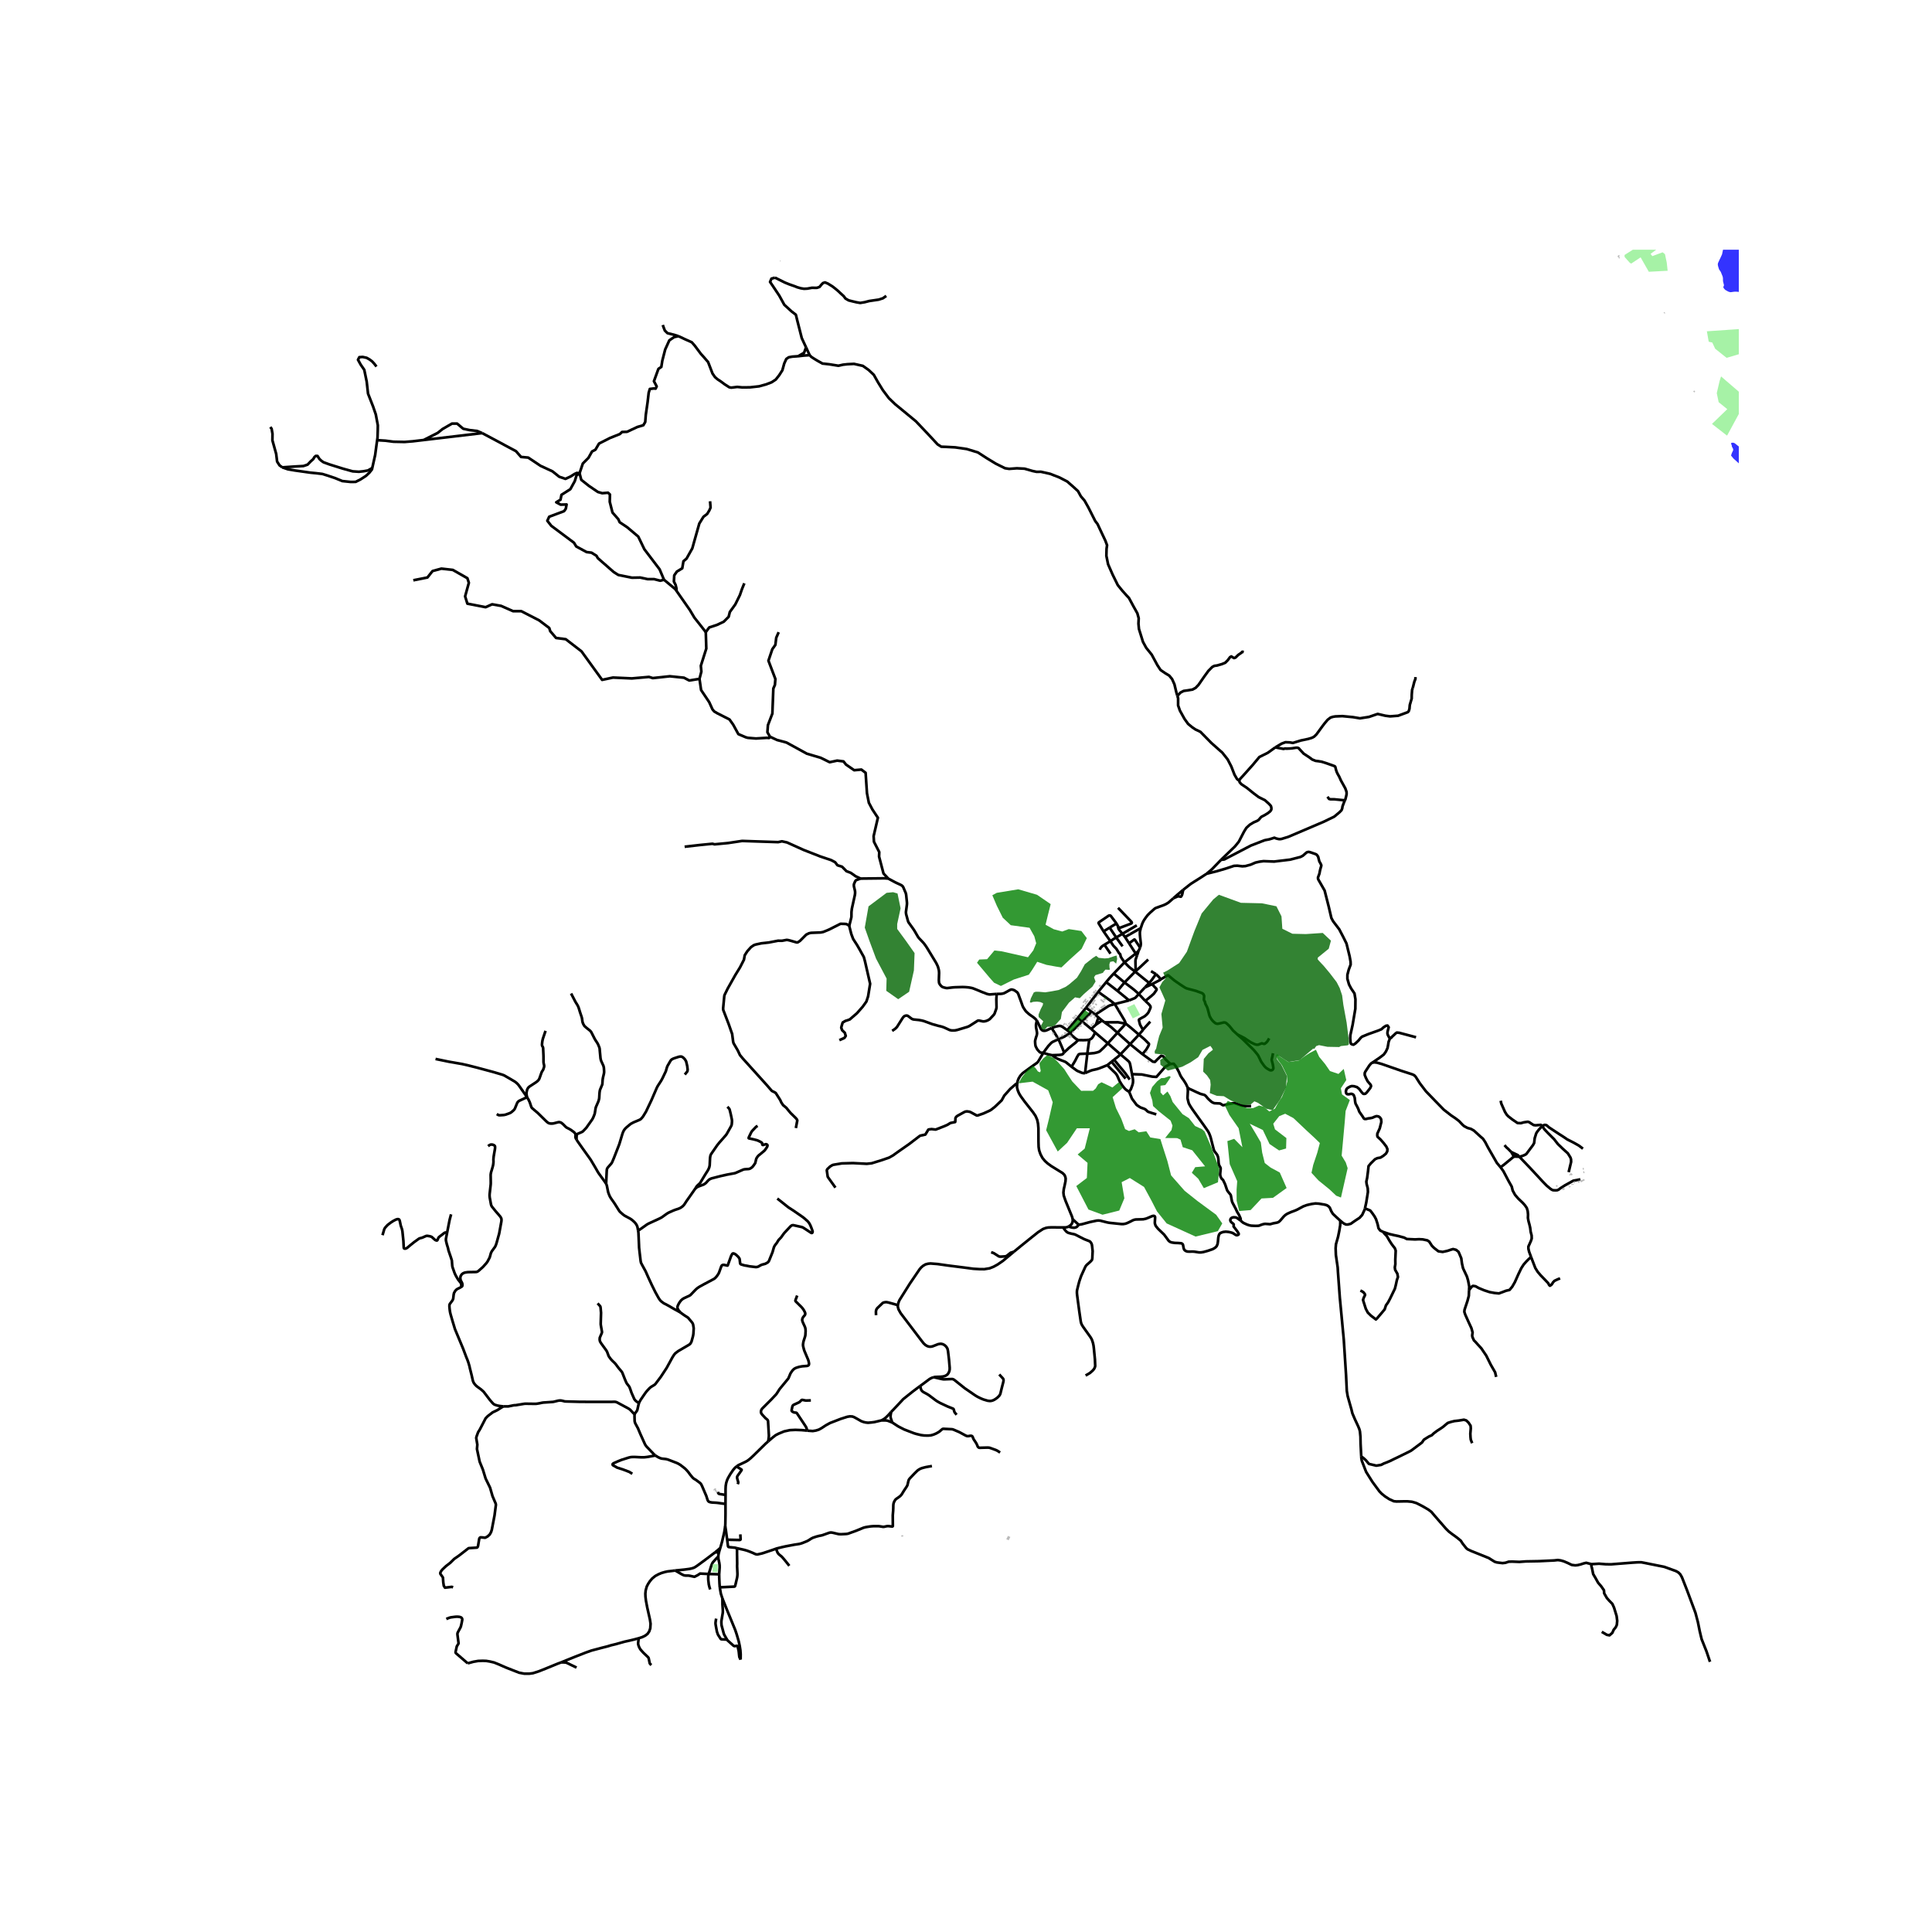 <svg xmlns="http://www.w3.org/2000/svg" width="960" height="960" viewBox="0 0 720 720"><defs><style>*{stroke-linejoin:round;stroke-linecap:butt}</style></defs><g id="figure_1"><path id="patch_1" d="M0 720h720V0H0z" style="fill:#fff"/><g id="axes_1"><path id="patch_2" d="M90 634.143h558V93.057H90z" style="fill:#fff"/><g id="LineCollection_1"><path d="m270.368 560.48.024-3.361M270.273 568.673l.04-.846.058-3.668-.003-3.679M244.257 542.418l.898.578.767.36.479.167.296.062.258.034 1.077.116.292.05.292.068.389.118 3.087 1.186.453.199.373.206.636.376 1.414 1.095.43.356.556.574.548.63.7.969.878 1.047.202.208.173.144.193.143.75.45 1.546 1.152.39.48.317.66 1.582 3.693.429 1.364.11.243.15.261.276.255.43.154.652.12 1.338.072.631.05.703.092 2.416.33M270.273 568.673l-.351 2.3-.825 3.547-.68 2.383M267.886 578.785l.146-.626.386-1.256M268.418 576.903l-1.01.859-.934.765M388.808 392.368l-1.83 3.11-.17.254-.214.221-.222.195-1.45 1.028-1.372.985-2.39 1.75-.914.983-.604.976-.354.881-.219.975M399.77 454.398l-.231-.92-2.463-6.023-.644-1.883-.127-1.126.135-1.276.278-1.2.354-1.727.071-1.028-.17-.743-.318-.653-.684-.66-4.211-2.612-1.295-.938-1.034-.93-.937-1.134-.731-1.374-.493-1.418-.206-1.317-.06-1.933-.02-5.043-.143-1.697-.302-1.41-.632-1.476-.92-1.352-1.221-1.56-1.913-2.43-1.465-2.011-.647-1.078-.458-1.126-.275-1.094.061-1.5M311.346 442.6l-2.797-3.908-.1-.269-.33-2.295.187-.41 1.046-.995.933-.559.553-.128 2.912-.476 4.12-.11 5.156.264 1.84-.203 3.544-1.096 2.912-.994 1.494-.844 1.78-1.284 4.275-2.986 3.957-3.025.314-.098 1.709-.368.087-.129 1.01-1.692.293-.107.939-.106 1.467.168.212-.055 2.966-1.157 1.257-.549 1.067-.658.189-.049 1.619-.338.053-.157.064-1.284.246-.468.485-.398 2.603-1.43.429-.161.544-.071.922.138.37.132 2.347 1.272.385-.038 2.126-.735 2.328-1.059.509-.3 1.35-1.058 2.58-2.462.977-1.779 2.173-2.439 2.026-1.773.595-.348M334.58 486.413l.036.679.266.92.763 1.373 7.763 10.228.819 1.036.699.63.631.368.692.21.64.019.685-.147 2.042-.795.544-.107.546-.036.6.128.668.334.525.473.28.352.258.432.123.336.153.793.346 2.946.266 3.118-.012.724-.159.668-.255.57-.393.537-.42.326-.561.274-.656.173-.901.094-1.482.048-.529.025-.612.096M342.916 516.513l1.144-.826 2.368-1.77.651-.353.398-.154.468-.172M372.388 512.22l.99 1.066.36.39.117.175.094.197.044.244-.028.379-.08.424-.596 2.304-.405 1.688-.085.33-.123.267-.124.234-.212.29-.576.586-.644.488-.604.383-.44.195-.476.167-.65.084-.853-.09-1.55-.458-.64-.25-.659-.297-.962-.477-.822-.491-3.44-2.363-.43-.286-.298-.239-3.706-2.958-.406-.199-.195-.064-.202-.022-.302.014-2.582.102-.28-.007-.3-.038-.501-.094-2.877-.656M332.109 526.179l-1.049 1.178-.966.95-.655.513-.941.523M300.812 533.147l.646.058 1.445.1 1.188-.192 1.07-.333 1.092-.607 1.494-.989 1.54-.848 4-1.55 2.461-.788.953-.161.941.05.68.247 1.141.632 1.445.83.846.323.871.203.87.094 1.214-.105 1.188-.151 1.402-.334 1.199-.283M332.51 530.115l-1.565-.612-.401-.094-.382-.048-.354-.016-1.31-.002M286.305 537.148l-.98.858-4.551 4.464-.934.878-.624.522-.536.413-.557.337-.496.255-1.585.747-.78.35-.782.536M270.392 557.119v-2.192l.055-1.155.192-1.137.321-1.025.385-.835.803-1.39 1.073-1.58.683-.806.576-.491" clip-path="url(#pe25962dac0)" style="fill:none;stroke:#000"/><path d="m274.913 553.119.141-.35.052-.122.027-.124-.004-.11-.01-.088-.047-.16-.278-.964-.083-.347-.02-.182.012-.21.032-.157.051-.15.179-.29 1.15-1.607.215-.334.037-.053.025-.048.001-.039-.006-.035-.021-.04-.053-.051-.077-.06-1.756-1.09M268.23 591.55l.422 2.409.58 1.767M276.006 618.474l.018-2-.102-1.471-.246-1.576-.358-1.673-.381-1.347-.46-1.542-.501-1.478-.787-1.913-2.288-5.576-1.67-4.172" clip-path="url(#pe25962dac0)" style="fill:none;stroke:#000"/><path d="m270.958 611.039-.15-.242-.821-1.414-.203-.44-.123-.393-.763-2.867-.063-.87.007-.698.501-2.994.04-.525-.008-.57-.14-2.113-.003-2.187M270.958 611.039l.244.336.275.251 1.775 1.584.15.127.153.08.194.036.19.008.573-.105.113-.007.096.013.062.03.073.053.057.155.314 1.41.054.28.05.343.155 1.486.041.26.057.252.126.253.296.59M406.786 377.057l-2.043-1.494M406.786 377.057l1.384 1.069M406.786 377.057l-3.505 3.589M398.198 457.122l.891-.622.477-.666.208-.782-.005-.654M399.77 454.398l2.224 2.037M251.631 585.28l1.852-.18.774-.082.752-.075 1.144-.15.783-.105.77-.162.819-.247.58-.304 1.069-.735 2.695-1.983 3.605-2.73" clip-path="url(#pe25962dac0)" style="fill:none;stroke:#000"/><path d="m266.474 578.527.293-.039.295.007.29.054.278.097.256.14M209.233 619.48l1.754-.714 1.295-.529 1.193-.473 1.223-.495 1.931-.746 1.677-.665 2.13-.75 2.184-.578 1.709-.454 1.939-.487 1.477-.447 1.789-.427 3.185-.896 1.796-.399 1.661-.394 1.852-.495M251.631 585.28l-1.374.18-1.383.15-1.128.241-1.176.345-1.144.473-1.208.653-1.16.93-.859 1.013-.675 1.036-.5.968-.39 1.395-.127 1.223.04 1.156.19 1.561.477 2.506.985 4.375.247 1.62-.111 1.727-.382 1.133-.636.93-.945.713-1.017.495-1.327.428" clip-path="url(#pe25962dac0)" style="fill:none;stroke:#000"/><path d="m242.764 620.496-.364-.29-.147-.173-.102-.156-.055-.17-.274-1.367-.067-.328-.08-.195-.13-.199-1.765-1.677-.584-.641-.565-.665-.44-.791-.275-.777-.07-.255-.033-.362.024-.347.19-1.572M209.233 619.48l-.136.055-1.28.473-4.275 1.756-2.654 1.058-2.24.72-1.423.195-1.82-.007-1.939-.36-4.823-1.891-2.741-1.201-1.772-.713-1.573-.367-1.36-.225-1.318-.045-1.685.06-1.796.315-2.082.577M166.323 603.335l.967-.383.294-.1.282-.076.253-.05 1.176-.153.272-.035.276-.032.755-.011.566.06.375.093.276.113.211.165.141.203.052.131.04.142.013.189-.03.209-.206 1.092-.246 1.088-.08.244-.111.285-.81 1.508-.118.227-.109.22-.066.221-.022.217.012.308.374 2.92.024.176-.012.16-.06.154-.397.635-.12.204-.051.122-.046.137-.045.203-.346 1.607-.032.208.018.162.068.124.101.121 4.354 3.737M398.756 384.952l-1.665 1.089-.387.25-.341.168-1.886.817" clip-path="url(#pe25962dac0)" style="fill:none;stroke:#000"/><path d="m388.808 392.368.79-1.118 1.081-1.434.845-.908.293-.295.293-.208.369-.214 1.998-.915M396.571 392.203l-1.053-2.522-1.04-2.405" clip-path="url(#pe25962dac0)" style="fill:none;stroke:#000"/><path d="m391.93 383.095 1.836 3.017.711 1.164M404.374 399.903l1.28-.555.607-.263.723-.255 1.943-.45.292-.096.36-.111 1.446-.563 1.653-.668M414.239 395.67l-.691.582-.87.69" clip-path="url(#pe25962dac0)" style="fill:none;stroke:#000"/><path d="m420.813 406.893-.678-.423-.77-.585-.64-.754-.342-.432-.27-.356-.614-1.012-.167-.278-.139-.28-.832-1.894-.223-.357-.286-.41-.326-.344-.715-.69-1.33-1.291-.803-.845M388.808 392.368l.77.24.926.282 1.562.349M396.571 392.203l-.425.533-.163.138-.252.124-.324.064-.739.079-1.454.06-1.148.038M399.348 397.547l-2.062-1.648-.195-.122-.206-.105-.23-.094-1.13-.424-.326-.138-.28-.113-.984-.426-.499-.282-.322-.202-1.048-.754M404.374 399.903l.835-7.239M399.348 397.547l1.728 1.275.288.182.314.17 1.206.512.43.153.403.081.336.026.321-.043M386.392 380.303l-.297 1.511-.009.41.032.694.234 1.265.1.556.02.442-.107.627-.283.825-.19.691-.12.488-.024.315.048.826.068.548.071.371.19.383.243.5.338.514.711.76.123.113.163.085.18.05.925.09M371.45 370.403l1.386-.015.624-.06.604-.146.493-.23 1.446-.806.453-.24.377-.128.284-.007.28.064.608.191 1.089.78.246.35.159.319.365 1.02.676 1.824.524 1.493.207.464.223.385.661.996.175.216.22.223.815.734.442.353.511.349.708.498.38.291.446.386.54.596" clip-path="url(#pe25962dac0)" style="fill:none;stroke:#000"/><path d="m391.93 383.095-1.53.713-.543.218-.477.116-.373-.004-.372-.056-.26-.157-.223-.18-.179-.217-.157-.251-.61-1.323-.814-1.65M396.571 392.203l1.359-1.257.304-.299.315-.257 1.125-.916 1.172-.923.918-.942M398.756 384.952l.689.885 1.295 1.134 1.024.638" clip-path="url(#pe25962dac0)" style="fill:none;stroke:#000"/><path d="m405.928 387.493-1.148.113-.934.037-.89-.007-1.192-.027M398.756 384.952l2.706-2.484 1.82-1.822M398.756 384.952l-1.02-1.016M408.135 384.792l4.73 4.026M408.135 384.792l-1.462-1.323M405.928 387.493l.436-.21.332-.205.257-.23.21-.27.334-.534.638-1.252M397.735 383.936l-1.633-1.158-.572-.332-.45-.122-.376.004-.322.058-.974.206-1.477.503M401.611 379.385l-1.429 1.687-2.447 2.864M419.553 381.488l-3.105 3.393M424.442 385.583l-1.37-1.17-1.61-1.382-1.91-1.543M411.609 380.99l5.048-.016 2.896.514M415.44 374.175l3.595 6.034.085.175.097.215.336.889M416.448 384.881l-3.584 3.937M416.448 384.881l4.708 4.244M411.609 380.99l2.07 1.475.439.352.433.368 1.897 1.696M405.209 392.664l-1.963.06-.648.036-.258.045-.243.077-.18.148-.535.884-.651 1.306-1.383 2.327M412.864 388.818l4.689 4.098M405.209 392.664l1.155-.078 1.399-.135 1.1-.248.537-.177.354-.157.341-.285 1.18-1.115 1.59-1.651M405.209 392.664l.719-5.17M424.378 370.422l2.325-2.447M426.834 373.004l-.557-.556-.74-.81-1.159-1.216M420.79 372.823l1.828-.733.36-.174.216-.164.227-.223.957-1.107" clip-path="url(#pe25962dac0)" style="fill:none;stroke:#000"/><path d="m419.07 366.144 3.095 2.345.517.413.508.44 1.188 1.08M425.904 383.794l2.773-3.074M424.442 385.583l.676-.774.686-.793.07-.113.03-.11M426.834 373.004l1.299 1.23.254.29.258.356.093.197.05.265-.05.257-.113.268-.298.706-.305.645-.266.381-.255.321-.588.54-.193.168-.192.144-1.172.641-.767.443-.074.078-.053.076-.016.09.006.12.145.62.176.68.074.267.153.334.858 1.494.033.088.013.09M421.86 400.307l.305 1.645.05.27.026.338.016.447-.076.709-.186.69-.533 1.456-.649 1.031M430.918 415.29l-1.645-.496-1.053-.346-.226-.069-.19-.09-.184-.146-.675-.63-.279-.174-.267-.129-1.123-.398-.258-.109-.245-.139-.844-.551-.35-.255-1.725-2.315-1.04-2.55M403.281 380.646l3.392 2.823M403.281 380.646l-1.67-1.26M415.184 394.92l1.447-1.134.922-.87M421.156 389.125l-1.831 1.94-1.772 1.85" clip-path="url(#pe25962dac0)" style="fill:none;stroke:#000"/><path d="m421.86 400.307-.557-2.993-.17-.81-.108-.357-.195-.372-.365-.379-2.912-2.48M401.611 379.385l3.132-3.822M424.879 353.13l-.572 1.23M420.763 351.53l1.897-1.364.052-.028.044-.013.041.005.053.028.039.032.051.046 1.939 2.893" clip-path="url(#pe25962dac0)" style="fill:none;stroke:#000"/><path d="m425.137 345.89-.218.856-.12.589.004.923.1 1.134.238 2.1v.425l-.075.563-.187.65M424.307 354.36l-.572 1.711M424.307 354.36l-1.065 1.006M412.246 366.007l4.214 3.274M412.246 366.007l-2.981 3.627M415.062 362.811l-1.634 1.772-1.182 1.424M404.743 375.563l4.522-5.929M421.156 389.125l3.286-3.542M421.156 389.125l4.597 3.73M411.609 380.99l-.912-.67M408.17 378.126l1.168 1.044M415.44 374.175l-1.781.505-.262.116-.235.114-.292.164-3.478 2.268-1.222.784M436.154 396.496l-1.812-1.712-.762-1.08-.858-.24-1.43 1.35-.891.93-.763-.09-3.885-2.798M424.442 385.583l2.081 1.755 1.433 1.43.098.097.078.089.042.067.013.095-.017.157-.037.126-.167.387-.612 1.073-.26.368-.316.424-1.025 1.205M409.338 379.17l1.36 1.15M409.338 379.17l-.907 2.685M408.431 381.855l-1.758 1.614M408.431 381.855l2.266-1.534M415.44 374.175l5.35-1.352M409.265 369.634l4.83 3.476 1.344 1.065M426.703 367.975l2.65-1.227M428.272 366.317l-.6.615-.97 1.043M415.062 362.811l4.008 3.333M419.076 358.634l-3.804 3.968-.21.21M423.236 361.89l.741-.655.906-.81 3.023-2.838M419.07 366.144l-2.61 3.137M419.07 366.144l3.978-4.057M420.79 372.823l-4.33-3.542M419.076 358.634l4.166-3.268M423.048 362.087l-1.582-1.182-.61-.49-.423-.4-1.357-1.38M413.806 350.735l1.06 1.618.172.211.218.22.715.746.17.223.196.322.722 1.178.39.323.111.42.096.51.477.782.943 1.346M423.048 362.087l2.856 2.338 2.368 1.892M430.807 363.037l-.656.859-.534.758-.247.36-.232.293-.866 1.01M423.048 362.087l.188-.197M428.959 361.922l1.848 1.115M429.352 366.748l2.994-1.555.052-.033.04-.051.028-.06.012-.083" clip-path="url(#pe25962dac0)" style="fill:none;stroke:#000"/><path d="m430.807 363.037.665.64.249.247.314.35.338.49.073.125.032.077M461.216 385.594l-1.442-1.306-.24-.23-.26-.321-.906-1.123-.212-.245-.198-.208-.89-.815-.274-.176-.318-.109-.276-.026-.21.026-.29.063-1.457.342-.536.075-.35-.06-.429-.172-.719-.597-.377-.398-.461-.578-.314-.56-.179-.323-.104-.255-.088-.273-.292-1.107-.259-1.002-.143-.476-.15-.398-.537-1.066-.097-.182-.056-.182-.056-.257-.045-.24-.06-.166-.252-.45-.064-.172-.014-.15.002-.111.086-1.07-.065-.346-.174-.344-.306-.359-.375-.191-.4-.145-1.565-.574-.413-.13-.46-.117-2.154-.567-.715-.21-.489-.248-1.83-1.179-2.187-1.522-1.804-1.506-.35-.308-.11-.06-.088-.022-.1.012-.085.033-1.094.646-.643.386-.864.42M426.834 373.004l1.418-1.164.862-.705.757-.68.182-.199.164-.204.713-1.034.067-.126.04-.176-.043-.125-.096-.166-.68-.686-.866-.991M474.414 392.525l-.238 1.209-.217.928-.03.182-.001.167.022.164.369 1.418.032.163.028.154.154.993-.01.272-.059.22-.163.215-.224.17-.207.073-.286.022-.29-.053-.286-.146-.62-.353-.568-.382-.381-.36-.31-.36-.859-1.187-.234-.35-.183-.337-.755-1.59-.28-.507-.367-.492-.958-1.163-.326-.368-.345-.341-1.665-1.618-1.923-1.9-2.018-1.774" clip-path="url(#pe25962dac0)" style="fill:none;stroke:#000"/><path d="m472.992 386.978-.584.954-.207.3-.212.207-.296.268-.348.251-.08.045-.092.021-.113.002-.106-.017-.533-.148-.147-.019-.15.009-.148.048-.687.275-.393.15-.437.023-.496-.086-.406-.143-1.264-.597-.214-.12-.254-.161-1.617-1.072-.27-.196-.272-.158-1.238-.653-1.212-.567M419.265 349.2l5.872-3.31M419.265 349.2l1.498 2.33M419.265 349.2l-.965-1.201M418.3 347.999l5.345-3.147M418.3 347.999l-2.313 1.377M416.67 345.246l.13.734.051.137.077.168.122.181.173.23L418.3 348M411.59 352.093l2.216-1.358M411.59 352.093l2.26 3.31M409.872 353.935l.062-.198.057-.139.045-.09.05-.097.16-.254.183-.204.226-.227.263-.209.671-.424M418.347 352.668l-2.36-3.292M411.275 347.11l2.531 3.625M411.275 347.11l2.249-1.411M416.074 344.145l-2.081-2.77-.122-.114-.198-.098-.19-.015-.19.05-.226.11-3.425 2.336-.135.103-.063.084-.032.093.001.077.019.092.085.144 1.758 2.873M416.67 345.246l-.596-1.101" clip-path="url(#pe25962dac0)" style="fill:none;stroke:#000"/><path d="m416.654 338.313 4.937 5.15.122.166.075.133.003.08-.017.095-.042.09-.054.057-.153.106-.24.092-3.528 1.338-.373.124-.199.03-.169-.038-.133-.109-.085-.146-.128-.235M415.987 349.376l-2.463-3.677M413.806 350.735l1.31-.86.871-.499M423.242 355.366l.493.705M423.242 355.366l-2.48-3.836M413.524 345.699l2.55-1.554M414.239 395.67l.656-.51.29-.24" clip-path="url(#pe25962dac0)" style="fill:none;stroke:#000"/><path d="m421.013 402.32-1.669-2.372-4.16-5.028M414.239 395.67l1.446 1.741 3.782 4.549M438.762 259.272l.283.949v2.672l.668 1.921 1.716 3.093 1.335 1.861 1.49 1.224 1.18.818 1.939.93 4.065 4.137 4.103 3.64 1.97 2.492 1.348 2.605 1.195 3.07.954 1.652.807.605M455.049 320.428l5.165-4.962 1.462-1.802 1.955-3.768.843-1.352 1.27-1.185 1.432-.871 1.381-.6.51-.331.746-.885.414-.36.969-.48 1.224-.737.89-.69.365-.45.143-.45-.031-.556-.16-.585-.635-.72-1.606-1.442-2.304-1.14-1.844-1.382-2.542-2.042-2.113-1.426-.574-.656-.194-.615M475.27 278.532l-2.82 2.03-3.115 1.546-2.447 2.928-3.897 4.35-.891.954-.285.6M518.087 386.744l-.297-.022-.286-.444-.335-.665-.117-.508.055-.656.42-1.612-.437-.644-.585.087-.92.582-.724.686-1.379.574-3.56 1.265-2.354.965-.518.465-.797.986-1.13 1.065-.726.463-.486-.101-.44-.247-.169-.54-.117-1.559.057-1.136.833-3.787 1.016-6.004.039-3.555-.352-2.162-1.263-1.873-.776-1.477-.61-2.123.007-1.493.489-1.872.716-1.925-.027-1.088-.345-1.959-1.17-4.791-1.153-2.337-1.542-2.96-2.29-3.014-.649-1.2-.99-4.24-1.526-6.004-2.333-4.072-.128-.368-.007-.442.222-.6.246-.662.12-.434.055-.39.199-.901.19-.684.168-.578.023-.367-.15-.27-.152-.376-.333-.533-.136-.337-.405-1.614-.429-.6-.27-.241-.421-.18-1.629-.563-.66-.173-.365.008-.461.142-.262.203-.58.518-.556.495-.82.455-.325.104-3.642.937-5.975.72-3.936-.148-1.432.18-1.59.354-1.792.778-1.952.522-1.14.085-1.862-.227-1.258.059-2.902.966-3.495 1.034-3.813.944M440.926 331.625l2.098-1.651.722-.563 1.395-.893 2.043-1.276 2.477-1.614" clip-path="url(#pe25962dac0)" style="fill:none;stroke:#000"/><path d="m455.049 320.428-3.385 3.504-2.003 1.696M501.206 298.265l-.315.702-.58 1.561-.095.675-.267.738-.81.815-1.935 1.602-2.138 1.03-1.654.808-13.3 5.674-2.425.747-.6.102-.547-.024-.955-.225-.67-.272-.71.234-1.201.365-1.684.323-1.131.434-3.999 1.551-9.542 4.977-.251.146-.266.079-1.082.12M462.3 454.855l-.845-.634-.378-.27-.508-.237-.445-.064-.608.016-.465.161-.282.214-.17.244-.095.308-.001.228.123.357.187.251.317.267.44.347.15.148.052.167.008.23-.052.306-.005.073.003.069.036.088.06.084 1.092 1.411.509.747.194.397.022.096-.01.132-.082.115-.143.082-.136.063-.219.07h-.196l-.18-.032-.22-.113-.627-.405-.537-.304-.723-.21-.806-.161-.974-.08-.91.102-.715.24-.361.18-.266.214-.185.306-.118.265-.135.529-.08.427-.126 1.396-.135.938-.334.78-.409.455-.612.431-.529.27-1.787.609-1.574.434-.902.14-.826-.005-1.303-.206-.546-.069-.487-.03-1.092.028-.771-.022-.624-.188-.426-.285-.27-.334-.174-.57-.108-.556-.127-.64-.119-.204-.24-.205-.237-.092-.238-.037-.918-.079-1.295-.038-1.152-.172-.54-.195-.525-.353-1.74-2.357-2.273-2.19-.818-.999-.23-.51-.152-.57.009-.564.075-1.257.012-.369-.044-.244-.104-.162-.182-.1-.153-.037-.243.006-.287.07-.39.142-1.172.503-.85.33-.985.218-2.412.064-.397.015-.582.116-.479.18-1.113.57-1.036.485-.632.217-.775.135-.802-.003-4.192-.436-.675-.105-.588-.127-2.344-.593-.644-.057-.668.042-2.518.533-2.955.802-1.257.207M398.198 457.122l1.222.322.564.087.485-.004.425-.112.409-.192.358-.398.333-.39M507.299 542.817l-.028-.46-.222-4.352-.048-2.551-.19-1.996-.207-.81-.477-1.172-1.224-2.626-.905-2.13-.382-1.562-.429-1.5-.954-3.393-.317-1.92-.27-5.704-.864-13.491-1.473-15.6-.7-9.605-.094-1.619-.669-4.625-.094-2.52.127-1.515.461-1.621.334-1.201.445-2.191.333-2.026.048-1.697" clip-path="url(#pe25962dac0)" style="fill:none;stroke:#000"/><path d="m508.674 450.348-.084.38-.953 2.056-.953 1.05-1.606 1.051-1.7 1.186-1.145.285-.699-.03-.906-.465-1.128-.93M462.3 454.855l1.046.863 1.438.66.834.267.712.131 1.433.068.87-.011.406-.034.346-.087.412-.175.883-.3.393-.083.417-.057 1.085.072.463.045.191.003.19-.01.17-.046.67-.201.362-.082.37-.071.702-.126.48-.115.47-.253.413-.38.724-.836.643-.75.56-.518.501-.35.41-.224.488-.221.72-.316 1.5-.559.45-.195.484-.222 2.178-1.17 1.303-.473 1.628-.383 1.558-.225 1.272.075 2.097.345.81.21.668.39.508.539.573 1.338.565.937 1.462 1.381 1.342 1.224M396.186 457.43l1.062-.021.615-.139.335-.148M396.186 457.43l.548.78.508.596.322.312.398.251.417.15.962.25.786.154.381.096.294.12.27.139 2.592 1.323.253.129.393.164 1.489.584.282.126.22.165.203.255.278.447.139.431.087.604.19 1.787-.102 1.943-.012.495-.04.353-.1.458-.325.368-.485.487-1.132.984-.334.394-.218.367-1.526 3.352-.667 1.917-.183.679-.207.773-.488 2-.037.428-.007.52.06.707.337 2.589.525 3.895.516 3.505.127.525.155.43.25.47.338.53.592.836 2.201 3.092.453.795.246.728.195.604.203.995.11.885.406 4.188.091 2.199.007.238-.042.272-.108.323-.218.457-.292.39-.336.376-.985.848-1.593.927M377.77 466.548l2.492-2.042 4.124-3.324 2.479-1.974 1.82-1.186 1.112-.412.874-.158 1.136-.053 4.379.03M526.498 256.375l-.241.688-.143 1.868-.018 1.393-.704 2.394-.124 1.397-.24.844-.335.425-3.654 1.35-2.994.23-1.774-.231-2.86-.667-3.216 1.1-3.37.526-2.593-.434-3.993-.38-2.567.105-.88.14-.93.286-1.085.829-.992 1.161-.964 1.254-2.172 2.976-.888.878-.885.47-1.35.406-2.696.564-1.49.458-1.509.463-1.125-.188-1.649-.077-1.44.528-2.347 1.401" clip-path="url(#pe25962dac0)" style="fill:none;stroke:#000"/><path d="m501.206 298.265.201-.447.064-.285.127-.51.127-.533.111-.533-.016-.818-.468-1.336-1.614-2.913-.65-1.44-.685-1.224-.301-.698-.215-.669-.234-.988-.1-.188-.153-.144-.311-.119-2.77-.985-1.756-.555-1.223-.203-1.057-.128-1.28-.51-.938-.713-2.24-1.479-1.502-1.621-.298-.372-.282-.138-.318-.068-.361-.008-1.196.185-.274.045-.695.063-1.43.068-.513-.053-.637.148-3.049-.564M527.493 252.32l-.007.679-.437 1.163-.551 2.213M438.762 259.272l.375-.32.767-.833 1.207-.63 1.494-.211 1.812-.3 1.172-.638 1.052-1.104 2.098-3.032 1.59-2.192 1.461-1.471.763-.39 1.05-.151 1.808-.518 1.21-.503.922-.93.855-1.15.477-.27.48.308.54.3.541-.18.982-.968 1.176-.81.381-.39.544.096M301.734 132.356l.618.632.75.51 1.525.93 1.911 1.06 2.475.262 3.437.548 1.748-.39 1.621-.18 2.448-.12 3.3.742 2.167 1.54 1.907 1.8 1.553 2.756 1.816 2.95 2.256 3.003 2.353 2.253 3.433 2.822 4.29 3.544 4.418 4.654 3.655 3.934 1.367.87 1.747.061 3.432.18 4.355.63 4.097 1.254 3.309 2.14 3.397 2.064 3.404 1.69 1.558.24 2.86-.21 2.858.142 2.959.848 1.557.33 1.59-.03 3.461.774 3.467 1.358 2.893 1.502 2.193 1.922 1.809 1.643 1.083 1.96 1.367 1.591 1.43 2.553 2.575 5.104.826 1.051.823 1.765 2.101 4.451.636 1.711-.19 1.322-.065 2.612.636 3.153 1.682 3.836 1.942 3.94 1.748 2.163 1.493 1.651.92.984 1.687 3.13 1.43 2.552.51 1.862-.096 2.011.19 1.982 1.494 4.804 1.205 2.215 2.037 2.53 2.13 3.933 1.175 1.801 1.653 1.141 1.59.962 1.048 1.26.89 1.982.731 3.063.353 1.183M437.279 334.751l-1.204 1.074-.664.56-.953.577-.807.364-2.71.975-.42.183-.344.26-1.591 1.404-.898.908-.644.83-.64.93-.389.68-.377.859-.5 1.535M301.734 132.356l-1.342-2.9M297.448 132.755l2.003-.241 2.283-.158M247.007 121.103l.186.593.577 1.51.985.96 2.448.6 1.652.511M297.448 132.755l-2.161.15-1.335.24-.922.63-.763 1.682-.699 2.523-1.18 1.854-1.267 1.599-1.526 1.02-2.13.812-2.61.713-3.365.368-2.892.03-1.844-.18-2.224.27-.763-.15-1.685-1.081-1.462-1.082-1.271-.84-.89-.781-.922-1.322-.926-2.41-.727-1.883-1.43-1.652-1.276-1.419-2.284-3.055-1.08-1.232-2.734-1.23-2.225-1.052M215.987 176.358l1.208-3.603 2.117-2.142 1.316-2.362 1.271-.661 1.335-2.282 4.087-2.081 3.668-1.463.827-.78 1.843-.06 3.878-1.802 2.225-.66.7-1.202.209-2.681.68-4.766.4-3.462.427-1.403 1.461-.18.7.06.381-.84-1.017-1.922 1.672-4.604 1.08-.72.363-2.304 1.08-4.204 1.545-3.402 1.78-1.202 1.632-.353M300.392 129.456l-.734 2.01-2.21 1.289M462.3 454.855l.06-.326.004-.184-.041-.22-.07-.208-.286-.634-.23-.529-.453-.741-.161-.263-.118-.208-.464-1.01-.213-.412-.175-.327-.792-1.493-.127-.278-.112-.315-.09-.405-.275-1.497-.036-.205-.052-.19-.07-.133-.116-.169-.879-1.09-.21-.315-.119-.235-.398-1.183-.246-.721-.147-.377-.155-.329-.393-.799-.075-.177-.084-.142-.111-.124-.264-.223-.102-.1-.103-.133-.306-.613-.159-.627v-.514l.159-1.654.014-.226-.032-.247-.09-.239-.369-.636-.163-.461-.09-.41-.114-1.674-.15-.78-.127-.33-.132-.31-.193-.298-.779-.998-.183-.326-.143-.364-.107-.417-.155-.597-.913-3.587-.338-.96-.35-.789-.403-.691-.606-.866-.83-1.182-1.975-2.747-2.214-3.1-.81-1.227-.389-.679-.17-.317-.108-.272-.365-1.49-.043-.268-.005-.242.103-2.019.016-.277.004-.33-.075-1.067" clip-path="url(#pe25962dac0)" style="fill:none;stroke:#000"/><path d="m466.262 412.212-1.287.014-1.018-.039-.826-.116-.385-.05-.322-.087-1.375-.5-.612-.213-.274-.08-.197-.054-.196.002-.489.08-1.665.314-1.553.383-.199.027-.135-.023-.169-.078-.34-.245-.249-.149-.147-.096-.132-.057-.264-.037-.49-.017-1.36-.057-.607-.225-.524-.33-.862-.769-.265-.259-.233-.244-.734-.878-.326-.272-.275-.14-.282-.076-.508-.131-.358-.094-.385-.131-1.283-.57-1.776-.837-.671-.286-.173-.084-.211-.146-.498-.333M436.154 396.496l1.272-.06.473.579.277.34.108.131 1.036 1.955.585 1.348.218.386.24.37.185.287.533.698.636 1.002.31.536.242.496.338.765M288.808 103.463l-1.31.382-.517 1.222.948 1.385 2.501 3.748 1.854 3.381 2.673 2.444 1.64 1.264.517 2.118 1.681 6.6 1.597 3.45M264.075 586.575l.341-.942.287-.93.262-.856.259-.75.214-.472.23-.383.604-.69.723-.796.687-.687M267.886 578.785l-.132.56-.072.724M268.014 586.697l.174-2.521-.013-.861-.12-.9-.338-1.515-.035-.83M264.075 586.575l3.94.122M251.631 585.28l2.312 1.34.412.218.356.167.294.097.335.05.371.029.517-.011.364.013.238.023.292.058 1.59.345h.04l.06.003.05-.013.05-.028.844-.418.354-.2.294-.2.424-.294.021-.013.028-.01.028-.005.039-.001 3.131.145" clip-path="url(#pe25962dac0)" style="fill:none;stroke:#000"/><path d="m264.659 592.346-.318-1.077-.198-.84-.076-.676-.107-.893-.028-.747.02-.825.123-.713M268.23 591.55l-.107-1.573-.086-1.969-.023-1.31M270.996 573.808l-.453-3.325-.27-1.81M274.663 576.99l-.628-.174-.383-.063-1.873-.18-.25-.044-.09-.064-.08-.112-.061-.137-.302-2.408M275.898 571.811l.102 1.805-.017.1-.048.08-.098.061-.14.04-.146.012-4.555-.101M270.392 557.119l-2.166-.336-.184-.045-.155-.066-.11-.087-.083-.129-.19-.452M423.236 361.89l-.018-.79-.072-2.777.012-.356.036-.29.076-.266.465-1.34M588.95 439.51l-2.63.508-3.173 1.756-1.663 1.068-.584.47-.559.25-.685.042-.867-.046-.45-.176-.572-.384-1.362-1.144-1.434-1.468-4.703-5.073-3.37-3.528-.652-.672M564.19 431.012l1.543.045.513.056M574.78 419.655l-.554.539-.646.681-.746.943-.344.578-.268.888-.277.871-.16 1.316-.059.498-.436.785-2.516 3.367-.73.372-.738.293-1.06.327M563.208 429.33l2.41 1.128.628.655M564.19 431.012l-.982-1.682" clip-path="url(#pe25962dac0)" style="fill:none;stroke:#000"/><path d="m559.207 434.997 1.26-.93 3.724-3.055M570.59 468.454l-.72-1.921-.27-1.11-.016-.856.954-2.132.286-.885-.032-1.126-.35-1.336-.19-1.531-.255-1.126-.381-1.396-.207-1.155.048-1.246-.127-1.306-.35-1.156-.683-.99-.827-.916-1.684-1.606-1.176-1.381-.874-1.59-.366-1.487-1.176-2.087-1.938-3.677-1.05-1.44M511.42 396.03l.73-.135 1.017.12 1.796.51 7.136 2.492 4.274 1.381.716.36.508.541 1.526 2.402 2.289 3.002 3.162 3.272 3.512 3.602 2.75 2.132 1.525 1.021 1.398 1.065 1.24 1.322.651.57 1.24.66 1.287.36 1.129.646 2.384 2.191.953.796.858 1.291 1.05 2.011 3.289 5.734 1.367 1.621M508.674 450.348l.489-2.217.62-3.902-.064-1.382-.414-1.59-.111-.901.302-1.381.334-2.597.19-1.816.874-1.036 1.558-1.53.858-.391 1.16-.21 1.065-.66 1.001-.841.461-.87.048-.781-.381-.916-1.002-1.32-1.207-1.367-1.081-.99-.111-.436.032-.736.89-1.965.603-2.372-.095-1.066-.413-.615-.461-.346-.493-.12-.397-.03-.7.24-.778.346-.89.18-.683.075-.795.21-.572-.015-.27-.21-.477-.78-1.176-1.682-.445-1.186-.509-1.02-.445-.796-.159-.705-.174-1.516-.366-1.006-.445-.36-.524-.106-.858.18-.493-.03-.222-.074-.286-.33-.096-.646.207-.81.413-.466.922-.51.651-.196.858.06 1.097.33.826.676.859 1.156.54.586.365.12.556-.09.461-.42 1.32-1.682.317-.705-.127-.48-.334-.391-.842-.991-.62-1.216-.445-1.11v-.706l.286-.615 1.463-2.237.635-.735.445-.27" clip-path="url(#pe25962dac0)" style="fill:none;stroke:#000"/><path d="m518.087 386.744-.592 1.526-.212 1.292-.195 1.014-.61 1.321-.788 1.105-1.45 1.105-2.82 1.923M637.27 619.309l-1.314-3.903-1.802-4.522-.7-2.912-.699-3.466-.906-3.438-3.168-8.507-1.87-4.76-.604-1.065-.699-.705-.937-.54-4.307-1.561-7.406-1.486-1.208-.225-1.462.015-1.875.12-7.803.615-2.002-.014-2.606-.21-2.778.176M507.299 542.817l.036.607.174.96 1.606 4.142 2.352 3.737 2.59 3.512.874.9 1.24 1.006 1.59 1.02 1.684.766 1.017.09 1.049-.015 1.398-.03h1.653l1.605.15 1.7.496 2.21 1.125 2.224 1.29 1.129.856 1.334 1.576 4.085 4.683 1.033 1.02 1.112.87 1.828 1.321 1.558 1.261.762 1.17 1.288 1.607.508.434 1.303.616 6.595 2.656.922.586 1.287.795.795.24.922.12 1.191.135 1.065-.12 1.24-.405 1.335-.03 2.638.105 2.4-.18 4.926-.09 5.642-.27 1.366-.15 1.066.15 1.128.315 1.51.645 1.462.706 1.335.165.874-.09 1.08-.256 1.208-.39.906-.21 1.99.507" clip-path="url(#pe25962dac0)" style="fill:none;stroke:#000"/><path d="m596.929 608.136 1.882 1.108.995.191 1.063-.923.509-1.15.753-.92.42-.92.133-1.504-.221-1.777-.952-3.115-.642-1.421-1.173-1.192-.863-.982-.996-1.735-.09-1.15-1.062-1.526-1.106-1.275-.93-1.672-.908-1.547-.487-2.341-.199-.711.07-.653M437.279 334.751l1.688-1.467 1.959-1.659M437.279 334.751l1.537-.651.116-.042.12-.027h.136l.148.019.567.112.095.013.087-.01.087-.049.059-.076.168-.32.125-.288.088-.304.096-.401.218-1.102M252.112 220.2l-.018-.903-.318-1.32-.636-1.262.128-2.282.972-1.42 2.015-1.223.445-2.642 1.145-.96 2.16-3.844.636-2.282 1.971-6.966 1.545-2.502 1.399-1.08.807-1.343.444-1.021-.19-2.342M157.88 163.981l21.81-2.577M179.69 161.404l-1.844-.78-2.841-.34-2.371-.501-2.289-1.923h-1.907l-3.477 2.004-1.863 1.48-5.218 2.637M140.562 164.03l1.294.095 1.811.11 2.98.387 4.147.082 3.067-.248 4.019-.475M247.453 216.054l-1.398.36-2.27-.58h-2.415l-2.797-.6-3.052.06-5.085-1.02-1.716-1.081-5.93-5.186-.49-.88-1.863-1.162-1.824-.22-3.878-2.1-.827-1.382-8.454-6.306-1.481-1.883.699-1.501 5.55-2.081.635-.9.3-1.583-2.226.06-1.634-.88 1.59-.96.362-1.823 3.305-2.103 1.653-3.002.655-2.141 1.125-.802" clip-path="url(#pe25962dac0)" style="fill:none;stroke:#000"/><path d="m247.453 216.054-1.633-3.882-5.677-7.468-2.288-4.744-4.113-3.463-2.816-1.882-.49-1.12-2.18-2.484-1.017-4.023.063-2.703-.699-.66-2.161.18-1.634-.46-3.388-2.302-2.797-2.223-.636-2.462" clip-path="url(#pe25962dac0)" style="fill:none;stroke:#000"/><path d="m179.69 161.404 12.586 6.726 1.907 2.162 2.67.24 4.577 3.064 4.469 2.063 2.523 2.02 2.29.78 1.97-.9 1.354-.88.934-.441 1.017.12M263.028 235.572l1.271-1.742 2.88-.94 2.543-1.201 1.824-1.823.445-1.801 2.034-2.823 1.716-3.483.782-2.26.871-2.124M320.714 327.418l8.98-.1 1.338.1M371.45 370.403l-2.404.188-.357.003-.422-.078-.477-.12-1.912-.74-2.216-.923-1.16-.454-.703-.161-.88-.144-1.178-.1-1.06-.034-2.802.083-.693.047-.623.065-1.407.176-.272.012-.292-.025-.928-.223-.405-.15-.421-.281-.465-.53-.243-.375-.152-.322-.034-.222-.063-.798.09-2.685-.04-.717-.079-.5-.103-.385-.206-.75-.303-.69-.365-.729-3.48-5.734-.453-.669-.564-.78-.533-.6-1.132-1.19-.216-.24-.21-.252-.21-.3-1.14-1.974-.402-.638-.361-.525-1.327-1.84-.248-.354-.165-.343-.135-.458-.592-2.188-.06-.394-.024-.233-.007-.27.329-2.48.04-.38.02-.352-.028-.454-.27-2.62-.08-.454-.053-.224-.093-.226-.85-2.004-.203-.342-.24-.229-.25-.18-.432-.225-1.295-.6-.628-.3-.477-.256-2.074-1.115M286.949 274.566l2.606 1.2 3.56.961 7.564 4.143 5.193 1.541 3.326 1.642 2.796-.6 2.352.3.935 1.18 3.051 2.102 2.67-.24 1.589 1.2.509 7.627.7 3.543 1.334 2.522 2.031 3.062-1.586 6.846.127 2.101 1.967 3.843-.063 1.682 1.653 6.304 1.77 1.893M252.112 220.2l-.463-.663-4.196-3.483M252.112 220.2l4.96 7.105 1.716 2.882 1.907 2.402 2.333 2.983" clip-path="url(#pe25962dac0)" style="fill:none;stroke:#000"/><path d="m260.675 252.986.7-2.702-.19-2.162 2.033-6.425-.19-6.125M154.027 216.255l5.258-1.042 1.906-2.402 3.306-.9 4.259.48 5.422 3.084.554 1.72-1.4 5.045.846 2.723 6.802 1.321 2.416-1.08 3.369.6 4.43 1.96h3.052l6.674 3.424 3.77 2.843.362 1.18 2.18 2.543 3.605.46 5.867 4.524 7.692 10.63 4.05-.862 7.011.321 6.401-.561 1.418.441 6.338-.682 5.276.541 1.99 1.042 3.794-.622M286.949 274.566l-.34.464-.89-.06-4.004.24-3.02-.24-.762-.21-2.765-1.172-1.94-3.542-1.366-1.922-4.609-2.342-1.112-.66-.636-.78-1.208-2.673-3.019-4.503-.603-4.18M332.476 384.146l.344-.2.509-.348.425-.332.305-.303.29-.349 1.983-3.148.254-.353.225-.247.219-.17.292-.136.23-.059.209-.031.278.015.217.077.142.074 1.34 1.008.251.135.26.089.257.058 1.969.204.71.122.708.161.43.115 2.976 1.083.22.079.267.078 1.96.543.945.217.526.156.463.16.477.206 1.778.822.383.08.38.064.508.013.737-.037.819-.169 3.412-1.025.38-.121.353-.143.428-.212 2.75-1.758.109-.074.106-.069.146-.05.212-.04.219.011.204.032 1.188.263.524-.004.533-.096.617-.214.481-.245.463-.308 1.452-1.565.143-.19.141-.232.132-.351.452-1.266.078-.252.047-.23.038-.275v-.24l-.044-2.079-.017-.482.007-.362.134-1.843M316.449 344.932l.036-.02.028-.024.016-.038.017-.048.727-2.931.028-.24.004-.3.016-1.464.068-.586.075-.623 1.113-5.066.087-.608.008-.605-.067-.502-.326-1.363-.052-.32-.023-.404.063-.356.413-.954.159-.255.115-.13.163-.1.183-.078 1.414-.499" clip-path="url(#pe25962dac0)" style="fill:none;stroke:#000"/><path d="m255.143 315.555 5.531-.63 4.83-.48.796.21 5.053-.48 5.213-.782 6.06.204 7.374.24 1.398-.3 1.908.42 6.21 2.802 6.185 2.423 4.05 1.36 1.462.78.89 1.141 1.716.54 1.653 1.682 1.589.6 1.78 1.261 1.873.872M290.19 235.592l-.909 2.081-.317 2.643-1.144 1.62-1.444 4.286 2.588 6.824-.172 2.183-.591 1.36-.362 9.33-1.654 4.323-.19 2.642.954 1.682M209.233 619.48l1.476.09.2.022.13.042.173.064 3.32 1.597.325.178M334.58 486.413l.254-.983.366-.894 3.89-6.195 3.635-5.34.596-.686.647-.551.95-.563.953-.248.89-.09 2.595.199 3.937.559 6.095.769 3.36.447 2.226.127 1.835.023 2.003-.327 1.494-.596 1.493-.826 1.955-1.343 4.016-3.347" clip-path="url(#pe25962dac0)" style="fill:none;stroke:#000"/><path d="m369.368 466.682.568.17.262.095.24.126.217.127 1.435.928.186.095.238.064.181.02.324.012 1.47-.1.206-.024.228-.069.184-.08.212-.14 1.154-.925.092-.07.143-.08.193-.064.87-.219M326.475 490.142l-.043-1.185.027-.39.048-.24.088-.264.162-.31.243-.298 1.783-1.71.155-.145.223-.131.397-.124.41-.058.4-.015.338.056.509.113 1.796.488 1.57.484M286.305 537.148l1.419-1.244 1.337-1.052 1.103-.566 2.086-.86 2.121-.454 2.072-.096 2.317.086 2.052.185M302.184 521.879l-1.72.064-.193-.012-.197-.022-.943-.19-.123-.01-.128-.003-.107.043-.133.086-.546.534-.169.155-.195.113-2.01.92-.238.215-.096.168-.085.227-.062.244-.23 1.152.003.127.031.12.08.115.108.1.543.302.138.042.138.026.595.074.124.025.111.079.1.094 2.82 4.232.525.825.139.255.107.285.093.304.148.579M270.958 611.039l-2.062-.12-.112-.024-.1-.041-.057-.049-.052-.06-.89-1.37-.145-.255-.09-.26-.223-.648-.058-.188-.032-.158-.047-.269-.238-1.264-.175-1.02-.024-.284-.002-.26.022-.173.052-.428.17-.96M342.916 516.513l.317 1.231.135.319.223.285.492.42 1.252.668.421.251.41.26.337.247 1.959 1.478.474.343.61.378.855.473 2.685 1.264 2.017.805.143.083.116.09.046.105.044.131.193.698.066.187.065.113.087.125.644.777M332.109 526.179l.834-.85 3.234-3.443.338-.379.342-.293 3.38-2.694 2.679-2.007M332.51 530.115l-.544-1.61-.067-.415-.02-.403.047-.405.183-1.103M332.51 530.115l2.086 1.37.385.217.41.21 1.58.81 3.68 1.419 1.001.293 1.581.375 1.192.157 1.43.03 1.081-.09.906-.255.937-.383.583-.315.71-.431 1.044-.886.11-.077.124-.052.16-.029h.21l2.886.141.212.017.275.064.37.131 1.299.556.512.215.487.237.935.508 1.073.582.477.22.245.044.321.017.238-.036.447-.092.362-.01.156.028.144.043.133.082.115.135.09.139.198.544.092.194.096.174.098.151.781 1.188.17.303.152.301.23.597.153.259.195.191.142.09.154.046.217.014.472-.018 2.223-.063.302.006.262.013.233.028.272.064 2.018.732.364.145.168.088.21.112 1.018.646M296.594 420.396l.538-2.847-.228-.489-.485-.526-1.815-1.77-1.598-1.944-1.152-.946-.657-.968-.44-.965-1.65-2.599-.348-.232-1.043-.525-.216-.19-1.685-1.951-8.979-9.952-1.057-1.269-.834-1.756-1.577-2.702-.147-.57-.388-2.972-.119-.265-1.146-3.286-2.038-5.304-.036-.591.433-4.627.131-.416 1.105-2.264 2.908-5.171 1.716-2.784 1.462-2.867.298-1.648.954-1.5 1.374-1.528 1.041-.72.68-.245 2.107-.456 2.796-.306 3.448-.664 1.508.01 1.734-.32.537.072.806.197 2.392.686.397-.052.799-.522 2.316-2.327 1.045-.521.783-.169 3.58-.135.94-.18 2.162-.886 4.293-2.168 1.718.048.584.09.908.528M312.8 387.64l1.907-.841.477-.751-.35-1.17-.985-.931-.35-.961.19-.75.35-1.171.954-.57 1.685-.571 2.701-2.342 2.098-2.371 1.398-1.952.636-1.922.763-4.713-.7-3.032-1.207-5.284-.445-1.652-1.621-2.912-.858-1.5-1.494-2.312-.683-1.816-.817-3.184M297.083 482.818l-.596 1.606-.052.169-.012.133.02.131.101.139 2.12 2.092.405.465.445.616.382.713.182.472.016.2-.023.23-.074.208-.16.235-.53.62-.234.44-.095.349-.036.334.12.48.198.5.628 1.361.195.525.087.432.06.75-.092 1.531-.048.272-.066.246-.065.21-.489 1.539-.065.259-.046.277-.083.522-.018.373.038.392.055.26.262 1.016.156.488.154.375 1.169 2.762.17.457.14.563.107.638-.056.35-.068.183-.182.139-.161.084-.185.058-.25.038-1.288.101-.44.042-.477.086-.608.12-.56.165-.66.225-.564.308-.54.472-.437.578-.438.66-.552 1.318-.166.424-.219.322-.214.267-2.9 3.516-.092.145-.104.151-.234.372-.632.99-.135.184-.178.214-1.836 1.943-3.222 3.22-.33.443-.151.386-.047.492.047.323.177.349.296.382 1.172 1.25.653.547.125.132.095.16.072.224.02.242.299 5.08-.013.334-.02.364-.201 1.567M238.116 522.937l.15-.39.5-.894 1.463-2.138.556-.77.532-.618.74-.792.321-.274.167-.127.254-.173.807-.488.312-.197.256-.216.163-.202 1.923-2.544 2.201-3.355 2.097-3.842.454-.736.226-.33.345-.428.458-.375.742-.555 3.68-2.154.425-.259.24-.198.216-.23.195-.352.187-.402.512-1.872.116-.574.068-.514.082-1.494.02-.304-.011-.27-.068-.356-.111-.728-.078-.298-.113-.283-.111-.201-.167-.227-.954-1.126-.242-.308-.25-.274-.417-.278-.612-.39-.926-.626-.838-.627" clip-path="url(#pe25962dac0)" style="fill:none;stroke:#000"/><path d="m289.677 446.66 3.914 3.114.242.188.357.232 1.399.901 3.106 2.139.557.398.549.435 1.187 1.058.418.497.357.554.35.743.302.758.35.972.059.173.015.169-.012.132-.04.156-.07.132-.09.08-.141.01-.097-.02-.08-.029-.081-.043-2.71-1.777-.236-.143-.284-.135-.237-.071-.262-.062-2.886-.64-.398.041-.27.14-.226.153-.31.312-2.11 2.266-.36.456-.228.324-.433.612-.133.19-.14.16-.704.736-.114.124-.089.111-.103.161-.278.47-.118.21-.125.18-.524.66-.298.45-.207.44-.143.443-.397 1.41-1.26 3.114-.125.258-.164.238-.275.263-.858.469-.878.236-.327.083-.233.099-.258.1-.922.533-.44.13-.438.05-.346-.034-2.077-.244-.87-.184-.97-.157-1.218-.35-.19-.099-.126-.098-.07-.109-.03-.116-.01-.125-.108-.852-.032-.327-.056-.367-.218-.38-.294-.393-.86-.798-.334-.223-.296-.144-.31-.087-.155.013-.153.068-.157.169-.397.75-1.2 3.337-.045.128-.026.043-.04.015-.066.003-.056-.002-.087-.014-1.13-.25-.39.023-.262.096-.153.134-.12.17-.08.174-.827 2.29-.238.472-.358.545-.393.517-.39.432-.393.319-.436.244-3.298 1.748-1.717.946-.52.334-.489.356-.524.48-1.68 1.753-.275.255-.286.184-2.05.953-.528.315-.477.394-.425.507-.465.709-.346.687-.202.544-.008.368.043.24.19.442.252.372.67.77" clip-path="url(#pe25962dac0)" style="fill:none;stroke:#000"/><path d="m237.807 458.665.118.708.206 4.548.016.48.028.627.202 1.805.354 2.998.075.431.076.308.111.252.246.476 1.316 2.41.2.42.252.583.605 1.36 1.287 2.792 1.327 2.686 1.287 2.312.381.548.213.274.27.263.554.423.362.267.312.19.4.174 1.115.608.545.304.536.322.922.537 2.503 1.377M236.508 527.113l.101-.272.12-.216.576-.769.119-.222.103-.243.39-1.749.199-.705M222.708 485.722l.892.982.1.148.057.129.038.199.041.306.151 1.756-.107 3.636-.012.517.032.36.051.331.386 2.208-.004.123.002.122-.036.15-.058.143-.73 1.73-.04.706.142.645.402.683 1.86 2.559.186.293.127.202.092.222.5 1.358.133.268.179.261.495.672.173.208.25.27.31.325.63.59.252.262.252.286.175.232.727.983.272.339.28.336.733.87.145.19.115.216.14.324.87 2.22.432 1.009.14.286.139.232.187.244.6.761.222.402.187.473.54 1.56 1.025 2.342.183.259.216.257.269.257 1.065.773M244.257 542.418l-.202-.154-.378-.334-2.36-2.454-.298-.304-.31-.397-.238-.346-.186-.386-1.638-3.625-.699-1.654-.179-.46-.17-.3-.803-1.488-.11-.242-.073-.228-.085-.333-.022-.357-.04-1.594.008-.352.034-.297M187.543 524.119l1.855.003 1.375-.27.373-.084.529-.082.5-.014 3.097-.502.215-.027.166-.014.185-.009 3.326.042h.492l.485-.049.74-.124 1.161-.238.44-.062.375-.03.373-.017 2.76-.191.26-.034.32-.071 1.259-.31.433-.084.52-.034.418.036.608.131.534.14.125.03.13.014.237.013 5.374.137 11.402.022 1.197-.04.38.007.418.083.401.168 4.104 2.206.217.132.286.19.244.196 1.65 1.73M235.644 549.239l-1.129-.71-2.24-.854-2.269-.732-1.522-.852-.115-.101-.071-.126-.008-.114.02-.105.04-.088.091-.088.13-.09.243-.141 1.586-.7.516-.203.723-.292 2.468-.785.548-.148.506-.098.777-.043.89.016 1.963.1h.723l.468.004.47-.041.802-.094 3.003-.536M282.327 419.563l-.316.2-.228.164-.207.195-.986 1.04-.317.345-.207.292-.17.312-.783 1.613-.107.326-.008.054.006.042.013.038.026.026.096.03.194.042 1.445.306 1.172.304.188.053.215.085.312.128.768.385.455.306.088.103.05.09.03.083.013.067-.004.24.006.065.023.064.057.084.057.04.082.017.079-.004.147-.028.624-.199.21-.048.177-.01.165.055.169.093.137.143.032.18-.042.244-.111.27-.165.282-.592.848-.15.191-.176.166-1.672 1.399-.292.22-.272.25-.233.284-.234.355-.125.197-.078.154-.095.262-.332 1.43-.83 1.19-.298.322-.275.225-.365.233-.247.128-.194.069-.189.032-.3.034-.874.049-.405.04-.274.046-.278.094-.304.133-2.243.974-.272.116-.312.09-.298.064-1.565.287-.564.105-.593.113-2.36.534-3.253.837-.51.218-.313.188-.222.172-.374.36-.53.608-.132.143-.168.144-.189.126-.483.327-1.625.596-.359.147-.374.185-.21.13-.263.178-.196.205M237.807 458.665l3.25-2.297.338-.207.226-.118.237-.122 3.715-1.708.443-.215.332-.175.377-.229 1.827-1.31.457-.273.45-.222 1.322-.589.493-.202.56-.203.855-.274.468-.184.322-.15.385-.233.584-.435.5-.53.45-.674.35-.567.5-.705 1.637-2.327 1.12-1.608.215-.23" clip-path="url(#pe25962dac0)" style="fill:none;stroke:#000"/><path d="m271.09 412.444.609.687.107.143.08.166.042.143.391 1.578.397 1.899.06.413.012.223.003.234-.075.935-.03.184-.037.225-.098.206-.149.32-1.464 2.613-.244.39-.306.392-2.265 2.56-.413.51-.41.51-.317.458-1.744 2.522-.222.326-.211.432-.111.454-.088.634-.127 2.668-.135.668-.206.556-.319.637-1.025 1.621-1.595 2.631-.169.319-.135.169-.154.165-.866.8-.19.205-.126.186-.147.242-.193.41M225.882 441.151l.151.321.144.46.067.36.282 1.424.046.26.069.29.151.458.318.803.165.354.225.385.18.304.237.338.874 1.242.183.27.178.274.898 1.426.663 1.061.185.246.238.261.229.203.854.75.359.268.36.228 1.856.99.755.51.71.635.402.409.31.39.29.465.195.435.159.543.192 1.151M214.841 424.693l.406.63 1.716 2.44 2.956 4.13.18.271.245.392 1.61 2.712.897 1.58.182.27.223.33 2.253 3.114.373.59" clip-path="url(#pe25962dac0)" style="fill:none;stroke:#000"/><path d="m255.207 400.458.946-1.178.119-.646-.159-1.335-.405-1.719-.414-.743-.492-.525-.358-.308-.333-.191-.33-.076-.477.03-.489.11-1.74.57-.483.234-.332.197-.22.233-.2.27-1.025 1.772-.183.39-.112.341-.4 1.374-1.213 2.548-.246.461-.282.507-1.247 1.932-.267.496-.214.469-1.935 4.47-1.995 4.18-1.108 1.808-.43.515-.357.39-.302.198-.417.2-2.018.844-1.065.578-1.454 1.2-.628.6-.468.661-.27.556-.247.668-1.02 3.392-.14.428-.112.326-1.81 4.642-.617 1.486-.188.398-.163.28-.225.272-1.136 1.298-.165.218-.169.346-.056.273-.047.424-.227 4.83M196.396 408.906l.376.57.268.479.2.43.215.49.442 1.337.097.276.045.109.06.106.199.266 2.057 1.75 3.227 3.16.56.483.461.244.528.105.537.015.611-.064 1.32-.338.38-.1.33-.042.318.034.342.105.31.172.477.39 1.14 1.138.29.202.525.27.504.263.544.323 1.081.788.314.307.183.26.103.213.052.248-.004.184-.036.41.02.423.147.383.222.398M212.823 370.242l1.599 3.06.05.083.055.096.638 1.039.113.19.094.181.3.732.512 1.667.564 1.673.113.402.07.413.123.908.131.488.207.482.215.384.222.346.334.307.524.45.743.586.421.338.242.247.211.267.167.296 1.108 2.185.191.34.229.37.562.85.222.387.17.364.375.897.099.325.06.347.02.375.244 2.599.028.35.05.297.15.664.346.77.512 1.106.12.39.095.462.075 1.096.009.313-.005.295-.063.443-.318 1.359-.103.529-.064.499-.093 1.36-.026.22-.052.172-.065.163-.718 1.71-.08.34-.078.436-.06.579-.087 1.534-.044.445-.096.385-.178.615-.876 2.013-.1.283-.05.2-.031.193-.246 1.546-.042.229-.046.212-.091.24-.338.852-.183.414-.168.316-.225.365-1.824 2.586-.273.39-.279.311-.75.777-.146.15-.149.14-.33.198-1.299.56-.369.164-.15.14-.08.142-.036.135-.034.257-.05 1.432M196.396 408.906l-.8-1.212-1.968-2.81-.348-.478-.282-.341-.584-.563-.565-.42-1.736-1.032-1.78-1.021-.361-.21-.43-.191-.568-.192-3.011-.893-6.142-1.652-3.036-.772-2.527-.586-5.006-.87-4.942-1.021M166.586 459.594l.205-1.054.755-3.88.557-2.116M181.897 427.147l.391-.315.312-.179.348-.11.196-.004.243.004.242.056.263.083.246.135.173.116.121.162.057.214.014.266-.035.54-.485 2.837-.056.537-.051.664.027.732-.032.536-.103.758-.147.623-.48 1.629-.143.472-.076.406-.052.323-.02.266.008.522.028 1.917.004.447-.012.473-.036.427-.301 2.702-.068.578-.024.653.06.667.1.549.36 1.958.122.446.22.421 1.446 1.79.994 1.133.755.897.19.349.14.308.051.326v.345l-.055.5-.74 4.074-.107.522-.131.439-.818 2.965-.16.457-.162.443-.267.514-1.1 1.501-.113.195-.127.233-.145.319-.111.366-.342 1.24-.72 1.389-.283.455-.344.434-1.184 1.32-1.656 1.468-.386.25-.188.082-.194.043-.285.026-.298.004-2.575.045-.668.086-.516.094-.347.124-.317.16-.335.232-.254.293-.28.474-.116.473-.004.436.064.457.123.342.427.806.087.244.054.266.008.335-.023.265-.04.117-.06.08-.067.066-.086.062-.332.186" clip-path="url(#pe25962dac0)" style="fill:none;stroke:#000"/><path d="m166.586 459.594-.39 2.008-.022.284.012.312.065.383.254 1.055.254.84.132.413.127.492.056.319.055.245.112.336.087.27.68 1.97.389 1.246.119 1.64.03.354.065.34.104.342.707 2.004.222.49.322.642.799 1.34.878 1.092.133.212.073.2.052.252.02.29.006.305-.076.25-.137.168M187.543 524.119l-1.188-.132-.946-.169-.941-.288-.354-.18-.286-.218-.353-.364-.943-1.092-2.28-2.994-1.01-.904-1.35-.987-.425-.353-.354-.375-.246-.293-.242-.322-.21-.413-.184-.473-.468-2.086-.664-2.634-.131-.638-.397-1.374-.39-1.092-.437-1.061-1.171-3.107-3.016-7.242-.914-3.024-.715-2.473-.187-.777-.115-.716-.108-.928-.035-.547.008-.443.083-.35.18-.314.23-.274.615-.837.135-.234.086-.237.085-.268.143-1.28.048-.296.115-.48.397-.698.173-.225.257-.26.172-.151.203-.14 1.114-.552.187-.136M168.858 591.561l-.485-.187-2.535.307-.445-.682-.195-1.264-.13-1.843-.97-1.38-.011-.396.35-.682.483-.577 1.228-1.163 1.637-1.272 1.51-1.475 1.416-.975.743-.548 3.168-2.458.268-.03 2.835-.18.239-.157.19-.47.445-2.69.202-.37.283-.145.61.027 1.086.128.915-.472.778-.698.517-.897.29-.92 1.023-5.357.51-3.93-.083-.467-1.184-2.77-.902-3.134-1.667-3.428-1.019-3.324-1.207-2.964-.998-4.713.135-1.64-.417-2.487.11-.477.595-1.636.673-1.084 2.15-4.146.79-.803 1.827-1.398 1.684-.799 2.243-1.416M142.548 460.318l.652-2.213.143-.293.27-.39.842-.916 1.176-.893.922-.6.853-.44.27-.12.26-.074.249-.044h.196l.21.048.157.105.106.133.067.185.09.332.291 1.368.052.222.064.229.282.795.15.507.06.315.06.33.37 3.58.109 2.152.019.264.02.113.026.118.027.073.08.07.136.043.17.017.18-.017.184-.05.435-.226.588-.488.46-.392 1.26-1.013.342-.274.433-.311 1.3-.933.178-.1.17-.057.174-.049.452-.11.183-.05.108-.038.129-.054.95-.415.21-.093.184-.06.193-.036h.183l.198.02.775.132.278.079.247.09.202.109.244.208.88.797.26.168.242.088.152.037.072.001.065-.006.073-.024.071-.072.051-.08.056-.126.25-.608.091-.179.151-.163.223-.187 1.132-.864.584-.461.286-.158.193-.043.109-.01.099.003.1.022.106.08.173.173M196.396 408.906l-2.55 1.173-.265.12-.21.12-.209.18-.196.195-.175.234-.373.9-.378.932-.195.461-.198.282-.207.24-.818.71-.308.207-.328.165-.242.096-1.015.368-.372.12-.41.084-.325.047-1.097.071-.304.012-.256-.019-.134-.035-.187-.074-.513-.326M203.311 384.164l-.993 2.927-.186.822-.046.321-.05.419-.051.604-.001.14.016.156.048.164.064.15.179.32.077.2.033.183.025.186v.216l.09 1.959.021.548.008.6.004 1.655.022.304.05.289.119.53.047.256.01.233-.05.328-.206.623-.062.202-.101.226-.441.686-.093.21-.082.214-.143.406-.568 1.602-.17.387-.244.338-.369.363-.358.297-2.598 1.707-.274.23-.264.318-.181.315-.147.316-.179.773-.075.492.016.36.188 1.167M289.199 577.156l.216-.077.858-.218 1.049-.262 1.478-.33 3.155-.593 1.978-.304.477-.131.576-.184 1.494-.604.35-.147.404-.217.823-.526.29-.181.288-.15.419-.201 1.236-.405.455-.117.526-.135.671-.128.41-.086.465-.154 2.113-.757.334-.083.333-.045.37.023.493.086 1.827.435.356.062.292.017.58.011 1.423-.064.552-.037.504-.083 2.992-1.073 2.368-.968.338-.146.377-.117.52-.135 1.586-.255.63-.069.596-.036 1.45-.011.403.002.3.011.248.026 1.1.182.157.022.186-.001.236-.01.234-.056.74-.16.301-.031.238-.011.263.022 1.046.12.142.002.09-.003.079-.015.059-.035.036-.06.023-.074.003-.106-.022-3.423-.006-.404.03-.407.115-1.354.014-.443.026-.387.016-1.001.02-.428.067-.387.111-.434.33-.646.246-.364.163-.18.262-.199.847-.585.405-.312.345-.318.366-.447.614-1.02.157-.252.19-.292.839-1.254.154-.289.126-.236.068-.218.321-1.399.078-.26.119-.247.18-.262.21-.24 1.691-1.786 1.149-1.118.592-.402.548-.285.576-.206.739-.2.684-.162 2.197-.39M289.199 577.156l-1.411.5-3.326 1.111-.292.09-.343.09-1.2.269-.25.058-.154.008-.144-.005-.219-.026-.348-.082-.993-.461-.38-.153-.462-.193-1.176-.443-.576-.174-.671-.182-2.067-.458-.524-.116M268.23 591.55l5.287-.256.145-.018.118-.03.086-.054.041-.072.049-.095.186-.71.501-2.145.111-.586.06-.637.008-.507-.107-2.405-.015-.23-.005-.167.004-.166.004-.16.018-.324v-.188l.006-.168-.044-2.53-.016-.64v-.548l-.004-1.925M289.199 577.156l.466 1.191.125.282.163.264.189.21.262.265.834.66.33.338.227.259.878 1.046 1.486 1.861M436.154 396.496l-1.875 1.05-1.78 2.042-1.526 1.741-1.525-.09-3.942-.81-3.646-.122M288.808 103.463l1.325.655 2.31 1.156 1.667.68 2.202.77.707.304 1.401.399 1.212.197 1.211-.06 1.742-.316 1.03.018.851-.006.966-.328.625-.775.637-.668.757-.244 1.067.441 1.673 1.026 1.022.787 1.111.93.833.787 1.275 1.153.65.886 1.196.687 1.52.38 1.34.316 1.445.253 1.674-.28 1.684-.434 1.425-.208 2.047-.298 1.607-.507 1.282-.894M570.59 468.454l.107.285 1.477 3.828.906 1.44 1.05 1.231 1.605 1.651 1.255 1.336.318.645.302.293.38-.232.35-.316.436-.735.559-.566 1.28-.601.791-.3M570.59 468.454l-.846.74-.916.913-1.016 1.152-.89 1.393-1.018 2.113-1.372 3.074-.967 1.681-.992 1.201-1.27.288-1.323.504-1.373.505-1.678-.168-1.831-.337-2.034-.672-2.009-.84-1.17-.649-.915-.144-.356.168-1.134 1.361M515.439 459.097l1.874.635.508.168 1.628.384 1.703.36 2.136.577.992.528 3.052.144 1.5-.072 1.398.072 1.703.36.687.457.509.768.483.769.814.816 1.602 1.25 1.601.24 1.856-.41 1.196-.407.839-.24 1.119.288.915.744 1.017 2.402.254 1.92.407 1.802 1.45 3.074.432 1.489.432 2.257-.066 1.265" clip-path="url(#pe25962dac0)" style="fill:none;stroke:#000"/><path d="m557.59 513.14-.407-1.729-1.627-2.833-1.679-3.386-1.856-2.738-1.245-1.344-.941-1.057-.534-.505-.586-1.32-.075-.552.152-1.105-.432-1.585-1.145-2.474-1.17-2.617-.33-1.009.076-.768.306-.937.788-2.353.509-1.922.05-1.489.036-.68M506.964 480.961l.56.24.66.457.51.696.025.312-.433.817-.33.937.203.696.84 2.642.737 1.392 1.17 1.153 1.169.888.686.529.534-.529 2.721-3.218.483-1.489.814-1.152.712-1.345 1.806-3.722.38-1.513.382-1.777.382-1.057-.204-1.2-.84-1.49-.126-.912.203-1.201-.025-1.657.153-3.362-.305-.889-1.17-1.513-.89-1.392-.94-1.633-.89-.937-.502-.635M508.674 450.348l1.951.762.662.817.33.48.61.865.585 1.104.585 1.826.33 1.512.637.865 1.075.518M507.299 542.817l.723.47 1.007.919 1.14 1.362 2.752.634 1.778-.286 1.073-.538 1.074-.412 1.208-.507 1.61-.792 1.544-.73 1.275-.633 1.946-.95 1.476-.76 4.026-3.01.705-1.046 1.04-.666.94-.57.94-.412.77-.729 1.209-.919 1.241-.792 1.007-.697 1.744-1.458 1.174-.38 1.275-.317 1.678-.19 1.912-.317.906.286.805.792.772 1.172.067.982-.167 1.996.067 1.331.1.856.503 1.33M589.911 428.085l-1.45-1.11-1.972-1.125-2.357-1.188-1.56-1.054-1.451-.926-1.72-1.133-2.08-1.363-.973-.856-.645-.126-.563.19-.36.261M559.252 410.212l.248 1.09 1.358 3.062.643 1.035.613.648 1.534 1.186 1.884 1.283 1.255.055 1.14-.317 1.46-.207.613.207.424.33 1.095.69.73.097 1.987-.166.544.45" clip-path="url(#pe25962dac0)" style="fill:none;stroke:#000"/><path d="m584.59 436.834.92-3.849-.044-.98-.219-.647-.964-1.559-1.87-1.683-1.84-1.766-1.372-1.765-2.38-2.386-1.198-1.283-.672-.924-.17-.337M563.208 429.33l-.645-.637-.569-.583-.607-.528-.703-.819M518.087 386.744l.357.025.487-.554.67-.602.52-.508.454-.3.906.095 6.24 1.664M494.71 296.908l.583.827.57.138h1.344l4 .392M140.309 136.612l-.819-1.048-.817-.883-.906-.69-1.11-.635-1.49-.331-1.255.083-.497.965.993 1.795 1.344 1.958.905 4.388.497 4.47 1.898 4.857.993 2.898.76 4.057-.03 2.097-.087 2.538-.126.899M138.732 174.413l1.08-4.852.497-3.725.253-1.806M138.732 174.413l-.118.529-.963 1.214-1.257 1.186-2.044 1.325-1.81.911-1.841.027-3.155-.331-2.6-1.076-2.95-.994-1.898-.579-2.278-.276-2.074-.193-5.871-.828-2.6-.441-2.073-.718" clip-path="url(#pe25962dac0)" style="fill:none;stroke:#000"/><path d="m138.732 174.413-1.608.915-1.694.304-1.685.18-2.3-.153-3.589-.993-2.473-.772-2.628-.825-2.178-.791-.8-.544-.732-.683-.714-1.128-.642-.017-.513.427-.447.775-.926.826-1.169 1.214-1.548.525-3.038.165-4.848.331M100.73 159.13l.497.663.322 1.876-.03 2.428 1.403 5.05.35 2.87.905 1.407 1.023.745" clip-path="url(#pe25962dac0)" style="fill:none;stroke:#000"/></g><g id="PatchCollection_1"><path d="m659.372 123.406-.11-.017-.15-.176-.09-.031-.115.073-.087.12-.107.052-.185-.02-.507-.191-.523.021-.433-.02-.357-.431-.185-.287-.149-.47-.435-.868-.123-.754.244-.208.087-.277-.215-.3-.385-.868.262-3.147-.108-1.778-.184-.103-.146-.18-.106-.285.057-.653-.177-.491-.375-.223-.222.005-.295-.047-.627-.313-.606-.637-.105-.699-.229-.23-.419-.071-.198.126-.326.073-.51-.113-1.762-.883-.718-.218-1.347-.168-.83-.027-.688.068-.66.107-.459.016-.793-.252-1.042-.604-.406-.437-.336-.552.191-.444.099-.295-.37-1.512-.026-1.166-.112-.593-.685-1.685-.656-.974-.308-.992-.156-.687.05-.575.5-1.114.58-1.21.458-1.012.59-2.79-.232-.91-.244-.611.482-3.758.483-2.717.666-1.81 1.032-1.254.567-.514.33-.193.623.012.596.235.733.135.385.02.601-.07.402-.27.335-.533-.069-.708.395-.58.35-.255.228-.01.624-.135.653-.241.441.152.324.051.343.127.233.936.75.61.347.073.412.028.437.436.181.415.218 1.028.341.737.744 1.335.234.05.223-.103.054-.31.395-.285.191-.612.161-.075.028-.383-.016-.943-.079-.85.024-.972-.752-2.447.096-1.502-.064-.656-.26-.434-.31-.374-.999-.412-1.371-.395-.395-.453-.333-.405.048-.43.37-.268.689-1.2.267-.597.826-.642-.325-1.167.118-.665.282-.533.368-.13.779.096.886.403 1.378 1.383 1.95 3.305-.297 1.916.191 1.403-1.368 2.123.36 1.386-.046.692-.499.747-.238.814.094.445.198.458.497.997.234.315.252.096.29-.168.375-.625.271-.266.2-.062.324.014.318.22.089.566.093 1.063.341 7.88.43 2.244.916 2.108 1.03 1.481 1.445 1.735 1.935 1.734 1.318.562 2.84.993.928.907 1.31 2.77 1.422 2.358.25.656-.268 2.143.039.984.401.982.712.79 1.112.283.583.853-.101 2.705.374 1.175-.467 1.226.003.438.426.588.92.871-.127.3-1.795-.472-.89-.607-.997-.782-.818-.223-1.156.128-1.413.618-2.469.597-1.688.668-.682.499-.332.424z" clip-path="url(#pe25962dac0)" style="fill:#00f;fill-opacity:.8"/><path d="m667.39 123.494.03.404.118.35.263.107.573-.24.106-.513.635-.174.814-.104.672.215.293.354.192 1.044.195.27.371.272.444-.058.625-.228.857-1.047.667-.107.845.173.96.782.86 1.095 1.244 2.555-1.287.547-.852-2.006-.954-1.045-.852-.156-.813.372-1.285.793-.807.122-2.686-.582-1.299-.083-.84.172-1.057.387-.546.449-.171.578.048.295.091.252-.067.567-.157.65.16 5.064.16.361.196.037.121-.537.199-.065.186.09.044.246.225.336.546.553.061.216-.03.25-.338.028-.326-.292-.159-.077-.194.065-.008.202.249.55.205.878.003.25.17.01.344-.152.375-.117 1.224-.028.866-.248.386-.101h.348l.26-.12.138-.236-.123-.477-.147-.404-.414-.558-.84-.75-.386-.442-.394-.505-.11-.376.113-.32.178-.15.168-.18.01-.227-.039-.148.096-.27.218-.078.307-.612.32-.595.293-.115.355.25.097.692-.163 1 .033.677.292 1.07.968 1.144.924 2.292-.453.754-.631.381-1.01.576-.581.492-.46.978-.152.797-.408-.057-.202-.135-.161.16-.157.502-.187.497-.246.702-.36.646-.884.785-.122.497-.015.438.262.563.21.604.315.213.106.642.403.341.53-.271.267-.482-.194-.755-.023-.358.159-.305.562-.069.967-.253.882-.977 1.044-2.42 1.574-1.25.714-.872.66-.914.47-.763.345 1.129-.183.72.164.84-.335.803-.12 1.227-.366 1.291-1.013 1.419-.262.762-.08 1.423-.423.805-.768 1.14-.183 1.364-.274 1.697.006.922.94 4.308-2.364 7.641-.065 4.736.122 1.832 1.288 1.378-.3 3.163.382 1.779-.52 6.456.532 1.342 1.726 2.176 3.184 2.44-.183.615.022.78.428.687 1.035-.122.471-.028.418.32.62 6.488.539 1.325-.033 1.964-.709 1.26-.381.706-.25 1.473-.903 2.023-.23 1.413-.036 2.627.258.992.703.882.432 1.594.363.41 2.008 1.157-.018.564.06.497-.519 1.081-1.366 2.69-.003.621-.176.469.314.549.887 1.315.247.835-.205.564-1.306.573-.577.44-.164.503.129 1.226.597 2.429 1.047 2.106 1.706 3.507.72.605 1.478.848 1.09.97.26.783-.223 1.144-.182.692.412.688 4.07 2.222 2.423 3.265.791 4.008-1.28 3.378.782 1.027.876 4.695-.303 2.37 1.495 8.914 1.548 3.377 1.81 6.842-.25 1.943.032.943 1.165 3.048.457.944.173.772-.533.7.397.772.826-.055.58.319.545.62.265.821.119.948.234.62-.423-.037-.136.648.61.663.02.323-.54.372-.05.41.326.84.94 1.302 1.459.959.49.8 1.873 1.85 1.359 2.021 1.257 2.031 1.835 4.718.44 2.143-.095 1.467 1.431 1.214 1.514 1.462.68 1.144-.274 1.752-.777 2.781.192 1.505.362 2.33.737.895 1.9 1.495 2.57 1.546.646.211.937-.286 1.207 1.098.534 2.569 1.804 1.572.333.855-.112 1.563-.757.676-.64 1.157-.182 1.318-.174 1.922.403 1.906.4.925.88 1.16 1.689 1.525 1.394 1.1.265.38-.037.772-.893 1.964-.855 2.226-.325 2.067.004 2.829-.248 1.75.189 1.256.778 1.061.806.458 1.075.314 1.694.905 1.686 1.146.88.335.173.414-.698.375-.306.748.276.812.88.936.454.178 1.258-.072.092.399-.363.41-.87.844-.92 1.323-.656 1.752-.168 1.245.136 2.026.6 1.954 2.518 3.227 3.552 3.144-.219 1.993 1.984 3.18.323 1.64-.814.553-.35 1.134.325.62-.078.266-.364.01-.11.18.18.227.361.26.366.836-.23.106-.353-.74-.887-.78-.634-.594-.26-.602-.326-.354-2.145-1.735-3.746-1.486-2.976-1.889-2.144-.411-2.287.833-1.54 1.173-1.245 1.354-1.813 3.175-1.013 1.134-2.699-.46-.367-1.177.668-5.046-.437-1.52-.678-1.726.411-1.939-.102-1.588-1.975-3.457-1.81-3.093-1.505-3.053-1.118-2.925-.723-2.748.146-1.293-.153-.538-1.231-1.558-1.652-1.137-.387-.449-2.568-1.193-1.99-.684-2.95-.935-2.114-.314-1.937-.212-2.204-.027-1.902.548-1.876.636-5.18 2.087-1.126.813-.756.94-.379 1.03-.204 1.699.082 1.405-.13 3.355.346 1.386-.218.6-.128-.647-.52-1.356-.333-.378-.838-1.668-2.344-3.944-2.42-2.03-.612-.533-2.56-1.534-1.41-1.337-.412-.32-.43-.647-.165-1.181-.645-1.588-1.13-3.57-2.59-5.744-.187-.32-.057-.222.537-2.096-3.197-4.912-2.093-1.342.09-.486.156-1.746-.256-1.419.34-3.331-.098-1.286-.01-.963.01-.478.358-.369-.246-1.06-.467-1.223-.25-1.478-.364-3.113-.128-1.366.2-.3.222-.05.805.467.918.206.462-.111.892-1.346-.218-2.137-.774-1.624-1.09-1.232-.287-.801-.464-.722-.331-1.376-.031-.333 1.057.229.518-.174 1.07.517 1.078.69.766.205.282-.494.833-1.268 1.005-2.51.082-3.813-.578-4.288-.628-2.677-.496-1.998-.647-1.042.058-1.046-.687-.632-.656-.534-.635-.57-.354-.497-.196-1.304.053-.804.296-.95.544-.946.834-.687.58-.969.943-3.168.156-.78.374-1.091.991-1.822.455-2.135.555-2.34.278-5.592.017-3.662-.121-1.137-.123-.614-.124-1.294-.101-.526-.03-.382.131-1.052-.03-.554-.213-.392-.186-.446-.814-.594-.303-.876.024-.714.213-.84.337-1.177.075-1.594.316-.743-.006-1.073-.304-.778-.406-.695-1.297-1.279-1.547-1.904-1.122-1.732-.944-1.365-1.312-1.506-2.841-2.914.048-.891-.128-.835.08-.859-.368-.41-.81-.228-.331-.678.209-.876.127-.664-.25-.312-1.683.06.21-.422-.18-.536-1.364-1.016 1.165.463 1.705.21 1.11-.044 1.64-1.004.946-1.69 1.13-4.327.855-4.547.66-3.73 1.09-2.016.538-3.131-.026-4.856-.289-3.808-.974-5.903-1.025-2.393-.203-1.525-.194-2.854-.279-2.885.062-1.635.295-1.83.07-1.229-.74-1.339-.76-.769-.79-.656-.481-.803-.646-1.141-.46-1.829-.671-1.313-.832-1.027-.735-.342-1.319-.725-.884-.626-2.085-1.859-1.988-1.794-.893-1.105.307-.934.48-1.01v-.5l-.469-.904-.038-.387-.272-.714.136-.3.698-.034.512.196 1.717 1.35 2.552 1.02 1.039.091 1.17-.054 2.443-.775.863-.248 1.354-.889.794-.144 1.807-1.696.881-1.252.218-1.891.294-1.083.628-.647 1.372-.804.988-.455.258.042.093-.615-.189-.596-.545-.429-.612-.99-.132-.396.071-1.715.78-.507.409.137.394.33.15.431-.319.568.224.76.215.363-.237.244.007.282-.01.594.314.39.296.02.152-.328.12-1.975-.158-1.293.134-.462.25-.136.087-1.497-.909-2.344-1.34-3.813-.221-1.06.063-.386.293-.181 1.084.014.156-.012.063-.283.308-.262.093-.458-.053-.127-.004-.338-.515-.555-.576-1.314-.83-.314-.818-1.31.036-.236.453-.187.232-.333.334-.08.117-.207-.395-1.054-.38-1.615-.076-.503-.035-.657-.093-.078.016-.158-.015-.14-.094-.208.004-.313.111-.229.17-.094.033-.118.188-.211-.09-.215-.194-.113-.066-.107.02-.186-.128-.615-.054-1.512-.204-.441-.46-.184-.25-.257-.041-1.036-.316-.663-.442-.4-1.209-.714-.924-1.905z" clip-path="url(#pe25962dac0)" style="fill:#00f;fill-opacity:.8"/></g><g id="PatchCollection_2"><path d="m430.313 391.737.081.91 3.384.365.669.619-2.075 1.362.09 1.8 2.778 2.183 5.318-1.431 3.14-1.643 2.847-1.93 1.587-2.702 2.936-1.495.626.841.33.603-1.674 1.31-1.736 2.104-.228 4.74 1.411 1.39 1.192 1.732.187 1.739-.318 3.124 2.616 1.03 2.604.13 2.685 1.633 4.507 1.657 2.73-.117 1.469-1.261 1.398.6 3.052 2.165 2.355.54 2.854-4.026 2.1-4.32.37-4.392-2.082-4.194-1.6-1.984.007-1.501.7.18 1.458.958 2.073 1.314 4.224-.71 3.56-3.063 1.516-1.267.256.24.815-1.13 1.046-.346 3.106.62 4.39.088.623-.36 2.62-.29.378-.398.038-1.001-.874-7.02-1.223-6.648-.46-3.547-.91-2.733-1.14-2.213-2.574-3.361-2.176-2.607-1.766-1.88-.55-.654.056-.621 4.068-3.303.827-3.002-3.052-2.882-6.293.42-5.022-.12-3.75-1.861-.318-4.624-1.885-3.75-5.426-1.114-7.818-.18-8.201-3.002-2.097 1.741-4.323 5.224-2.733 6.665-2.775 7.599-2.883 4.23-4.3 2.735-1.653.84.953 2.102-1.293 1.408-1.059 1.955 1.144 2.522 1.059 2.369-1.462 5.043.467 5.077-1.294 3.149-.7 2.759-.422 1.897zM330.41 332.734l-6.738 5.044-1.398 7.926 1.78 5.044 2.416 6.484 3.94 7.446-.127 4.563 4.45 3.123 4.069-2.763 1.78-7.925.254-6.485-3.306-4.683-3.178-4.324v-1.801l1.271-5.885-1.144-5.524-1.653-.48z" clip-path="url(#pe25962dac0)" style="fill:#006400;fill-opacity:.8"/></g><g id="PatchCollection_3"><path d="m614.11 89.507-8.698 5.52.044.754 1.926 2.154.53.293 3.498-2.322 3.055 5.376 7.017-.377-.332-3.033-.664-3.158-.886-.69-3.829 1.422-.642-.837 3.719-2.76-1.749-1.61-1.15.585.685 1.192-1.35.732-.753-1.025.842-.69zM641.389 140.279l-.56 1.753-1.042 4.493.712 3.363 3.204 2.594-5.696 5.502 5.62 4.372 6.227-11.485-.45-.872-.59-1.049-.789-2.954zM655.527 122.117l-19.427 1.345.687 3.892 1.322.288 1.093 2.33 4.246 3.388 8.85-2.618 4.754-1.947-1.652-2.762 1.652-.865.254-.768-.788-.794z" clip-path="url(#pe25962dac0)" style="fill:#90ee90;fill-opacity:.8"/></g><g id="PatchCollection_4"><path d="m404.502 376.588-.16.017-2.141 2.632.012.167.884.817.108.032 2.625-2.626-.069-.184zM401.718 379.823l-3.676 4.008.884.773.76-.613 3.044-3.34zM411.41 371.443l.076.255.242.36.222.195h.33l.242-.03zM388.784 394.467l-1.368 1.667-.014.632.441 2.257-.242.6-.805-.32-.812-1.186-.952-.932-2.188 1.74-1.978 2.479-1.314 2.325 5.274-.63 5.803 3.218 1.698 4.467-1.399 6.124-1.061 4.3 4.322 7.925 3.478-3.218 3.642-5.428h4.832l-1.908 7.565-2.625 2.186 3.687 3.122-.255 5.643-3.94 3.002 4.532 8.742 5.25 1.945 6.23-1.56 1.907-4.564-1.017-6.004 3.051-1.56 5.302 3.337 2.797 5.164 2.034 3.963 3.598 4.467 10.768 4.899 8.303-2.018 1.653-2.881-2.29-3.243-6.865-5.043-4.869-3.867-5.047-5.74-1.398-5.403-1.78-5.524-.813-2.617-3.763-.61-1.477-2.296-2.835.398-1.504-1.148-2.12.637-1.445-.69-1.425-3.85-1.976-3.985-1.249-4.075 3.726-3.402-1.442-2.155-2.37 1.947-1.797-.887-2.247-1.057-1.27.736-.921 1.589-.971.842-4.437.022-3.326-3.496-1.666-2.524-1.305-2.055-2.508-2.793-1.495-1.397-2.303-1.049zM432.753 401.782l-1.525 1.2-1.844 2.102-.826 2.222.88 2.828.264 2.036 2.098 1.921 4.45 3.542.699 1.859-.382 1.68-1.462 1.802-.89 1.14 3.614.01.878.028 1.24.57.826 2.793 3.55 1.163 4.778 5.981-3.666.308-1.273 2.085 2.402 2.238 2.074 3.504 5.267-2.2.477-5.057-3.03-8.205-2.41-5.614-.978-.9-2.588-1.185-2.3-2.918-2.4-1.524-3.664-4.523-.835-2.155-1.081-1.741-1.644 1.435-.953-1.08-.01-2.517 1.78-.24.9-1.267 1.134-1.735-.498-.366-1.844.72zM500.772 398.358l-1.964 1.865-3.179-1.08-1.78-2.583-2.224-2.699-1.214-2.65-2.404 1.253-1.857 1.212-2.034 1.502-2.479.42-1.525.18-1.463-.96-1.525-.961-1.144-.96-.381.48.571 1.56 1.58 2.048 1.844 3.782.136 2.216-.699 2.702-1.272 3.122-1.461 2.162-1.144 2.161-2.108 1.087-2.024-1.747-1.78-.48-2.225.96h-2.225l-5.022-1.741-2.225-.96-1.08 1.74 1.706 3.549 3.433 4.923 1.402 7.069-3.058-3.122-2.54.843.885 8.589 2.784 6.355-.235 3.185.019 4.098.95 3.84 4.26-.361 4.064-4.323 4.266-.237 5.086-3.662-2.543-5.764-3.436-1.865-2.168-1.686-.964-3.893-.499-3.792-2.098-3.602-2.034-3.362 4.886 2.35 2.488 5.215 3.56 2.402 2.606-.72.118-3.894-4.25-3.252-.645-2.092 2.225-2.822 2.225-.9 3.061 1.615 5.085 4.8 2.861 2.641 1.907 1.862-.954 3.602-1.525 4.563-.636 2.943 2.606 2.821 4.132 3.362 2.48 2.342 1.77.67 2.488-10.937-.708-2.152-1.526-2.522 1.154-12.614.318-4.023 1.58-4.077-2.915-2.112-.435-2.272 2.024-3.067zM373.002 367.438l4.819-2.396 5.594-1.802 1.208-1.741 1.92-3.068 3.432 1.14 3.62.661 1.97.3 3.106-2.936 4.396-3.969 1.96-4.017-2.024-2.648-4.704-.72-2.425.907-3.168-.847-3.049-1.682.75-3.116 1.144-4.564-5.085-3.485-6.993-2.038-7.996 1.314-1.666.907 1.666 3.897 2.212 4.45 3 2.816 6.993.96 1.78 3.183.699 2.581-1.08 2.642-1.972 2.583-9.852-2.222-2.67-.3-2.734 3.242-2.924.12-.826 1.201 4.704 5.585 1.653 1.86z" clip-path="url(#pe25962dac0)" style="fill:green;fill-opacity:.8"/></g><g id="PatchCollection_5"><path d="m422.15 379.524 2.743-1.317-2.16-4.014-2.742 1.316zM265.598 582.914l1.872.027-.048 2.954-1.872-.027z" clip-path="url(#pe25962dac0)" style="fill:#90ee90;fill-opacity:.8"/></g><path id="PatchCollection_6" d="m409.438 356.96 2.234.22 1.385-.1 2.295-.791.793-.18.188 1.26-.372 1.755-1.046-.886-1.184.228-.305.936.054 1.201.166.665-.29.167-1.375-.097-.677.756-.274.452-2.794.858-.529.822.579 1.545-1.165 1.905-3.102 2.697-1.624 1.624-1.746-.319-2.295 2.006-2.597 3.479-.418 2.557-2.066 2.297-1.257.596-1.714.034-.878.969-.352.146-.904-.364-.194-1.261.502-.851.318-.677-1.722-1.58-.047-.925.815-2.021.78-1.514.106-.695-1.045-.447-1.187-.16-1.503.097-.78.297-.423-.159.38-1.433 1.087-2.207.698-.266 1.324.015 2.237.2 2.378-.374 2.63-.49 2.69-1.225 1.404-1.01 2.748-2.356 1.52-2.43 1.387-2.559 2.991-2.379 1.256-.785z" clip-path="url(#pe25962dac0)" style="fill:#006400;fill-opacity:.8"/><g id="PatchCollection_7"><path d="m406.199 374.288-.88 1.025.635.485.879-1.025zM406.183 371.428l-.318.405.683.51.312-.398zM408.296 368.755l.731.601-.35.375-.762-.525zM396.697 381.138l-.765.902.43.33.714-.915zM399.333 380.449l.477.405-.43.466-.476-.45zM401.631 378.55l-.534-.382-.127.12-.238-.165-.303.315.918.57zM407.676 369.206l-.492.72.851.519.547-.579zM404.275 373.334l-.413.51-.477-.285 1.145-1.44.43.27-.335.48.312.232.356-.487.477.3-1.176 1.53-.436-.322.483-.563zM402.543 375.616l.842.615.391-.428-.756-.608zM407.48 370.294l-.28.323.413.291.302-.291zM397.934 381.545l.757.683.324-.368-.81-.66zM399.826 378.963l-.334.376.963.712.318-.375zM397.315 381.35l-.35.435.318.286.397-.406zM406.945 370.632l-.317.36.572.42.327-.337zM400.35 378.618l-.318.39.82.563.24-.376zM397.823 381.881l-.332.32.612.565.33-.32zM403.735 374.354l-.588.751.397.3.668-.78zM398.57 380.825l.344.277.276.263-.286.3-.381-.315.11-.06-.317-.24zM409.6 376.771l-.255-.33-.525.27.303.39zM406.802 381.59l-.508.48.54.526.509-.48zM407.877 376.298l-.391.549.572.465.524-.556zM407.867 378.138l-.238.285.343.277.245-.262zM407.343 373.349l-.509.21-.048.496.414.36.445-.255.175-.466zM405.5 380.254l-.35.555-.795-.615.445-.435zM409.997 375.42l1.764-1.14.397.6-1.7 1.141zM406.546 378.111l-.554.494.502.5.579-.532zM406.914 377.417l.752.755-.466.326-.715-.646zM410.362 372.253l-.397.435 1.287 1.081.477-.525zM408.375 373.872l-.393.378.568.528.394-.379zM409.774 375.886l-.19.18.041.083-.185.157.264.293.5-.368zM408.932 370.977l.286.225-.318.36-.254-.225zM407.788 372.253l-.722.788.674.533.667-.72zM407.295 381.304l-.16-.104-.205.225.534.458.435-.413-.366-.346zM407.613 374.925l-.35.39.509.436.397-.405zM408.884 371.653l-.334-.285-.238.285.21.224.076-.104.121.082zM406.834 375.27l-.588.751.763.615.667-.645zM405.23 378.993l-.51.54.423.293.483-.563zM405.738 378.513l-.43.375.344.293.388-.383zM407.565 379.249l.445-.496.39.263-.454.563zM405.086 380.944l-.334.315.398.331.359-.278zM404.133 380.15l-.382.374.264.218.388-.413zM403.338 380.915l-.382.405.366.42.232-.158.143.09.257-.255zM403.264 382.354l-.636-.534-.429.345.71.566z" clip-path="url(#pe25962dac0)" style="fill:#a9a9a9;fill-opacity:.8"/><path d="m402.16 382.961-.417-.374.456-.422.45.453zM401.574 382.701l.375.367-.12.098.279.293-.296.307-.699-.63zM399.953 384.172l-.477.375.47.503.468-.383zM398.173 386.408l-.286.196-.254-.405.63-.458.8.968-.365.27zM397.028 384.517l-.571.33.238.316-.127.06.318.465.708-.428zM398.824 385.493l-.397.315.827.946.422-.323zM396.091 385.388l-.842.45.365.586.816-.476zM394.756 385.973l.397.63-.594.278-.36-.653zM397.934 384.472l-.317.255-.128-.135-.19.15.365.436.535-.368zM393.183 386.664l.365.63.51-.225-.32-.63zM394.994 387.414l.312.548.61-.293-.302-.57zM411.38 372.013l-.334.376.724.502.388-.367zM409.472 370.152l-.15.217.278.233.206-.225zM408.868 370.767l.636.495.327-.397-.62-.526zM266.08 555.502l-.285-.176.404-.584.134.081.156-.226.498.307-.268.387.849.522-.294.426-.973-.6.154-.223-.22-.137zM392.003 385.017l.553-.37.439.584-.553.37zM335.926 572.694l-.067-.51.7-.082.067.51zM427.59 395.7l.548.286.183-.311-.061-.032.174-.297-.471-.247-.071.122-.07-.037-.192.327.054.029zM426.846 392.142l.464.35.423-.499-.465-.35zM420.62 348.097l.514-.29-.368-.58-.513.29zM631.34 146.259l.424-.262-.323-.467-.424.262zM620.353 116.88l.253-.225-.386-.387-.253.226zM417.187 376.509l.497-.24-.223-.411-.497.239zM409.415 367.484l.687.421.385-.562-.687-.42zM290.594 97.317l.171-.248.253.157-.171.248zM603.308 96.342l.336-.07-.212-.92.14-.03-.062-.268-.518.107.054.236-.263.054.08.348.159-.033.026.115.148-.03zM588.698 439.86l.466.774 1.457-.782-.295-.49-.958.514-.171-.284zM588.006 440.025l.098.742.599-.07-.098-.742zM586.481 440.249l.088.724.38-.042-.088-.724zM584.646 442.31l.208.273.492-.335-.208-.273zM581.923 443.163l.253.286.193-.152.243.274.593-.467-.497-.561zM584.648 441.364l-.46.416.277.274.461-.416zM580.046 441.616l-.262.426.487.267.262-.426zM585.47 441.305l.04.29.974-.118-.04-.29zM585.456 437.123l-.673.73.324.267.278-.301.336.276.396-.429zM589.786 435.287l.087.62.414-.052-.087-.62zM590.003 436.526l.113.707.385-.055-.113-.707zM375.642 572.38l-.628 1.235.887.403.628-1.234z" clip-path="url(#pe25962dac0)" style="fill:#a9a9a9;fill-opacity:.8"/></g></g></g><defs><clipPath id="pe25962dac0"><path d="M90 93.057h558v541.086H90z"/></clipPath></defs></svg>